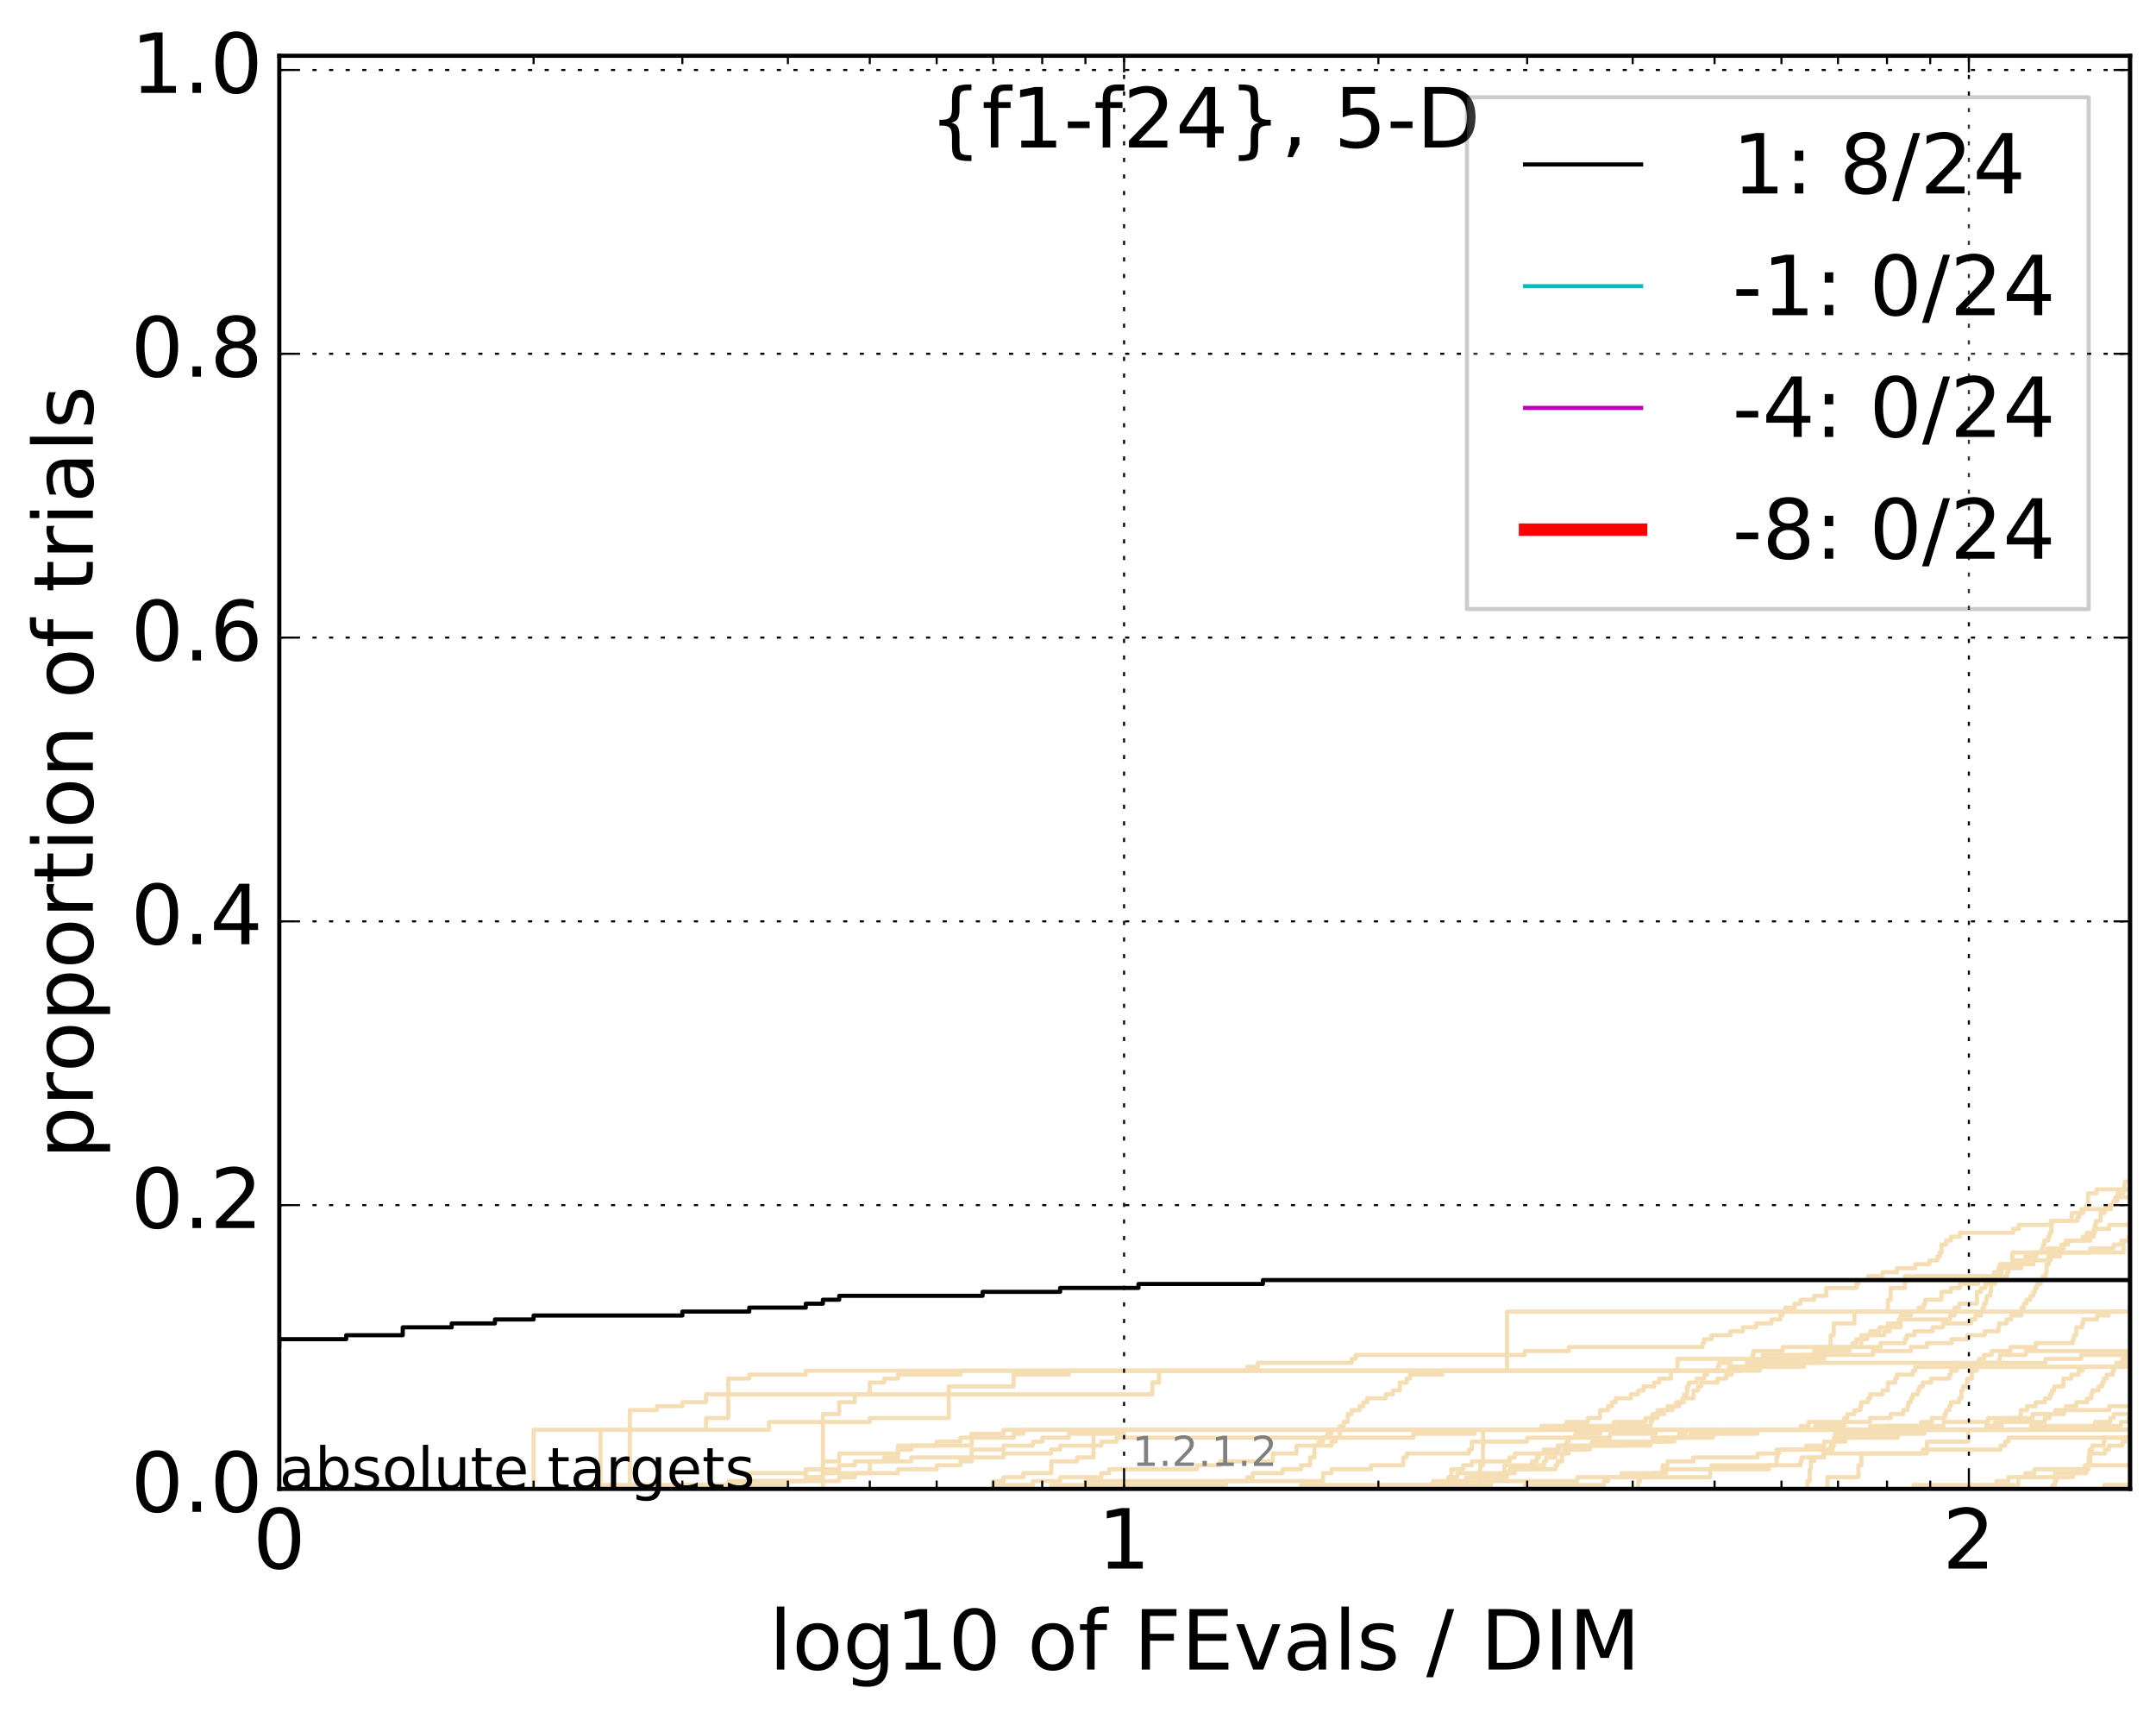 <?xml version="1.0" encoding="utf-8" standalone="no"?>
<!DOCTYPE svg PUBLIC "-//W3C//DTD SVG 1.1//EN"
  "http://www.w3.org/Graphics/SVG/1.1/DTD/svg11.dtd">
<!-- Created with matplotlib (http://matplotlib.org/) -->
<svg height="413pt" version="1.1" viewBox="0 0 520 413" width="520pt" xmlns="http://www.w3.org/2000/svg" xmlns:xlink="http://www.w3.org/1999/xlink">
 <defs>
  <style type="text/css">
*{stroke-linecap:butt;stroke-linejoin:round;stroke-miterlimit:100000;}
  </style>
 </defs>
 <g id="figure_1">
  <g id="patch_1">
   <path d="M 0 413.969 
L 520.962 413.969 
L 520.962 0 
L 0 0 
z
" style="fill:#ffffff;"/>
  </g>
  <g id="axes_1">
   <g id="patch_2">
    <path d="M 67.362 359.056 
L 513.763 359.056 
L 513.763 13.456 
L 67.362 13.456 
z
" style="fill:#ffffff;"/>
   </g>
   <g id="line2d_1">
    <path clip-path="url(#pacefb3491f)" d="M 435.928 359.056 
L 435.928 358.106 
L 435.928 358.106 
L 435.928 358.106 
L 435.928 357.155 
L 436.476 357.155 
L 436.476 354.304 
L 436.748 354.304 
L 436.748 352.403 
L 437.561 352.403 
L 437.561 351.452 
L 439.957 351.452 
L 439.957 349.551 
L 441.518 349.551 
L 441.518 348.601 
L 442.289 348.601 
L 442.289 347.65 
L 445.058 347.65 
L 445.058 346.7 
L 448.223 346.7 
L 448.223 345.749 
L 450.816 345.749 
L 450.816 344.799 
L 455.122 344.799 
L 455.122 343.848 
L 463.355 343.848 
L 463.355 342.898 
L 465.937 342.898 
L 465.937 341.947 
L 469.015 341.947 
L 469.015 340.997 
L 469.393 340.997 
L 469.393 340.046 
L 470.142 340.046 
L 470.142 339.096 
L 470.515 339.096 
L 470.515 338.145 
L 472.537 338.145 
L 472.537 337.195 
L 473.08 337.195 
L 473.08 335.294 
L 473.441 335.294 
L 473.441 334.343 
L 474.335 334.343 
L 474.335 333.393 
L 474.513 333.393 
L 474.513 332.442 
L 475.573 332.442 
L 475.573 330.541 
L 476.793 330.541 
L 476.793 329.591 
L 477.311 329.591 
L 477.311 327.69 
L 478.508 327.69 
L 478.508 326.74 
L 480.357 326.74 
L 480.357 325.789 
L 484.896 325.789 
L 484.896 324.839 
L 491.001 324.839 
L 491.001 323.888 
L 499.97 323.888 
L 499.97 322.938 
L 500.236 322.938 
L 500.236 321.987 
L 500.766 321.987 
L 500.766 320.086 
L 502.207 320.086 
L 502.207 319.136 
L 502.466 319.136 
L 502.466 318.185 
L 505.772 318.185 
L 505.772 317.235 
L 508.597 317.235 
L 508.597 316.284 
L 513.648 316.284 
L 513.648 315.334 
L 514.557 315.334 
L 514.557 314.383 
L 515.345 314.383 
L 515.345 313.433 
L 517.557 313.433 
L 517.666 311.532 
L 517.993 311.532 
L 517.993 310.581 
L 519.181 310.581 
L 519.181 309.631 
L 520.88 309.631 
L 520.88 308.68 
L 521.405 308.68 
L 521.405 307.73 
L 521.926 307.73 
L 521.926 306.779 
L 521.962 306.779 
" style="fill:none;stroke:#f5deb3;stroke-linecap:square;"/>
   </g>
   <g id="line2d_2">
    <path clip-path="url(#pacefb3491f)" d="M 357.018 359.056 
L 357.018 356.205 
L 357.018 356.205 
L 357.018 353.353 
L 357.686 353.353 
L 357.686 350.502 
L 357.686 350.502 
L 357.686 347.65 
L 357.686 347.65 
L 357.686 344.799 
L 521.962 344.799 
" style="fill:none;stroke:#f5deb3;stroke-linecap:square;"/>
   </g>
   <g id="line2d_3">
    <path clip-path="url(#pacefb3491f)" d="M 198.468 359.056 
L 198.468 358.106 
L 198.468 358.106 
L 198.468 358.106 
L 198.468 357.155 
L 198.468 357.155 
L 198.468 357.155 
L 198.468 356.205 
L 198.468 356.205 
L 198.468 356.205 
L 198.468 355.254 
L 198.468 355.254 
L 198.468 355.254 
L 198.468 354.304 
L 198.468 354.304 
L 198.468 354.304 
L 198.468 353.353 
L 198.468 353.353 
L 198.468 353.353 
L 198.468 352.403 
L 198.468 352.403 
L 198.468 352.403 
L 198.468 351.452 
L 198.468 351.452 
L 198.468 351.452 
L 198.468 350.502 
L 198.468 350.502 
L 198.468 350.502 
L 198.468 349.551 
L 198.468 349.551 
L 198.468 349.551 
L 198.468 348.601 
L 198.468 348.601 
L 198.468 348.601 
L 198.468 347.65 
L 198.468 347.65 
L 198.468 347.65 
L 198.468 346.7 
L 198.468 346.7 
L 198.468 346.7 
L 198.468 345.749 
L 198.468 345.749 
L 198.468 345.749 
L 198.468 344.799 
L 198.468 344.799 
L 198.468 344.799 
L 198.468 343.848 
L 198.468 343.848 
L 198.468 343.848 
L 198.468 342.898 
L 198.468 342.898 
L 198.468 342.898 
L 198.468 341.947 
L 198.468 341.947 
L 198.468 341.947 
L 198.468 340.997 
L 202.401 340.997 
L 202.401 338.145 
L 206.167 338.145 
L 206.167 336.244 
L 209.779 336.244 
L 209.779 333.393 
L 213.25 333.393 
L 213.25 332.442 
L 216.59 332.442 
L 216.59 331.492 
L 231.624 331.492 
L 231.624 330.541 
L 300.889 330.541 
L 300.889 329.591 
L 303.382 329.591 
L 303.382 328.641 
L 326.029 328.641 
L 326.029 327.69 
L 326.976 327.69 
L 326.976 326.74 
L 367.738 326.74 
L 367.738 325.789 
L 378.358 325.789 
L 378.358 324.839 
L 410.654 324.839 
L 410.654 323.888 
L 411.019 323.888 
L 411.019 322.938 
L 412.821 322.938 
L 412.821 321.987 
L 417.342 321.987 
L 417.342 321.037 
L 420.342 321.037 
L 420.342 320.086 
L 423.56 320.086 
L 423.56 319.136 
L 427.274 319.136 
L 427.274 318.185 
L 429.37 318.185 
L 429.37 317.235 
L 429.96 317.235 
L 429.96 316.284 
L 430.546 316.284 
L 430.546 315.334 
L 432.852 315.334 
L 432.852 314.383 
L 434.263 314.383 
L 434.263 313.433 
L 437.561 313.433 
L 437.561 312.482 
L 440.48 312.482 
L 440.48 310.581 
L 447.744 310.581 
L 447.744 309.631 
L 448.223 309.631 
L 448.223 308.68 
L 450.583 308.68 
L 450.583 307.73 
L 454.009 307.73 
L 454.009 306.779 
L 457.523 306.779 
L 457.523 305.829 
L 461.932 305.829 
L 461.932 304.878 
L 465.348 304.878 
L 465.348 303.928 
L 467.297 303.928 
L 467.297 302.977 
L 467.873 302.977 
L 467.873 302.027 
L 468.256 302.027 
L 468.256 300.126 
L 469.393 300.126 
L 469.393 299.175 
L 470.515 299.175 
L 470.515 298.225 
L 472.718 298.225 
L 472.718 297.274 
L 485.526 297.274 
L 485.526 296.324 
L 486.927 296.324 
L 486.927 295.373 
L 494.613 295.373 
L 494.613 294.423 
L 501.029 294.423 
L 501.029 293.472 
L 501.555 293.472 
L 501.555 292.522 
L 502.466 292.522 
L 502.466 291.571 
L 509.079 291.571 
L 509.079 290.621 
L 509.798 290.621 
L 509.798 289.67 
L 510.155 289.67 
L 510.155 288.72 
L 513.648 288.72 
L 513.648 287.769 
L 514.896 287.769 
L 514.896 286.819 
L 517.557 286.819 
L 517.557 285.868 
L 518.751 285.868 
L 518.751 284.918 
L 519.609 284.918 
L 519.609 283.967 
L 520.141 283.967 
L 520.141 283.017 
L 521.962 283.017 
L 521.962 283.017 
" style="fill:none;stroke:#f5deb3;stroke-linecap:square;"/>
   </g>
   <g id="line2d_4">
    <path clip-path="url(#pacefb3491f)" d="M 144.832 359.056 
L 144.832 358.106 
L 180.711 358.106 
L 180.711 357.155 
L 202.401 357.155 
L 202.401 356.205 
L 206.167 356.205 
L 206.167 355.254 
L 216.59 355.254 
L 216.59 354.304 
L 225.913 354.304 
L 225.913 353.353 
L 231.624 353.353 
L 231.624 352.403 
L 234.347 352.403 
L 234.347 349.551 
L 242.046 349.551 
L 242.046 348.601 
L 249.129 348.601 
L 249.129 347.65 
L 251.369 347.65 
L 251.369 346.7 
L 257.769 346.7 
L 257.769 345.749 
L 271.115 345.749 
L 271.115 344.799 
L 434.263 344.799 
L 434.263 343.848 
L 436.202 343.848 
L 436.202 342.898 
L 451.048 342.898 
L 451.048 341.947 
L 456.003 341.947 
L 456.003 340.997 
L 459.017 340.997 
L 459.017 340.046 
L 460.069 340.046 
L 460.069 339.096 
L 460.278 339.096 
L 460.278 338.145 
L 460.902 338.145 
L 460.902 337.195 
L 461.316 337.195 
L 461.316 336.244 
L 462.545 336.244 
L 462.545 335.294 
L 462.951 335.294 
L 462.951 334.343 
L 463.757 334.343 
L 463.757 333.393 
L 465.741 333.393 
L 465.741 332.442 
L 470.142 332.442 
L 470.142 331.492 
L 470.515 331.492 
L 470.515 330.541 
L 471.99 330.541 
L 471.99 329.591 
L 476.793 329.591 
L 476.793 328.641 
L 482.168 328.641 
L 482.168 327.69 
L 482.331 327.69 
L 482.331 326.74 
L 488.609 326.74 
L 488.609 325.789 
L 521.962 325.789 
L 521.962 325.789 
" style="fill:none;stroke:#f5deb3;stroke-linecap:square;"/>
   </g>
   <g id="line2d_5">
    <path clip-path="url(#pacefb3491f)" d="M 367.738 359.056 
L 367.738 358.106 
L 386.888 358.106 
L 386.888 357.155 
L 387.839 357.155 
L 387.839 356.205 
L 391.091 356.205 
L 391.091 355.254 
L 401.005 355.254 
L 401.005 353.353 
L 402.22 353.353 
L 402.22 352.403 
L 408.433 352.403 
L 408.433 351.452 
L 423.876 351.452 
L 423.876 350.502 
L 428.478 350.502 
L 428.478 349.551 
L 435.653 349.551 
L 435.653 348.601 
L 439.957 348.601 
L 439.957 347.65 
L 442.544 347.65 
L 442.544 346.7 
L 457.738 346.7 
L 457.738 345.749 
L 458.166 345.749 
L 458.166 344.799 
L 479.016 344.799 
L 479.016 343.848 
L 481.185 343.848 
L 481.185 342.898 
L 485.839 342.898 
L 485.839 341.947 
L 487.389 341.947 
L 487.389 340.046 
L 488.912 340.046 
L 488.912 339.096 
L 491.001 339.096 
L 491.001 338.145 
L 493.186 338.145 
L 493.186 337.195 
L 494.472 337.195 
L 494.472 336.244 
L 494.896 336.244 
L 494.896 335.294 
L 495.459 335.294 
L 495.459 334.343 
L 497.675 334.343 
L 497.675 332.442 
L 499.569 332.442 
L 499.569 331.492 
L 501.292 331.492 
L 501.292 330.541 
L 502.337 330.541 
L 502.337 329.591 
L 511.569 329.591 
L 511.569 328.641 
L 521.962 328.641 
L 521.962 328.641 
" style="fill:none;stroke:#f5deb3;stroke-linecap:square;"/>
   </g>
   <g id="line2d_6"/>
   <g id="line2d_7">
    <path clip-path="url(#pacefb3491f)" d="M 350.769 359.056 
L 350.769 358.106 
L 353.601 358.106 
L 353.601 357.155 
L 360.308 357.155 
L 360.308 356.205 
L 363.48 356.205 
L 363.48 355.254 
L 365.33 355.254 
L 365.33 354.304 
L 369.502 354.304 
L 369.502 352.403 
L 370.659 352.403 
L 370.659 351.452 
L 371.231 351.452 
L 371.231 350.502 
L 372.366 350.502 
L 372.366 349.551 
L 375.685 349.551 
L 375.685 348.601 
L 377.83 348.601 
L 377.83 347.65 
L 378.358 347.65 
L 378.358 346.7 
L 379.924 346.7 
L 379.924 345.749 
L 385.926 345.749 
L 385.926 344.799 
L 489.813 344.799 
L 489.813 343.848 
L 505.272 343.848 
L 505.272 342.898 
L 508.959 342.898 
L 508.959 341.947 
L 509.798 341.947 
L 509.798 340.997 
L 514.783 340.997 
L 514.783 340.046 
L 516.347 340.046 
L 516.347 339.096 
L 516.899 339.096 
L 516.899 338.145 
L 517.993 338.145 
L 517.993 337.195 
L 518.535 337.195 
L 518.535 335.294 
L 519.181 335.294 
L 519.181 334.343 
L 519.609 334.343 
L 519.609 333.393 
L 520.459 333.393 
L 520.459 332.442 
L 521.3 332.442 
L 521.3 331.492 
L 521.962 331.492 
L 521.962 331.492 
" style="fill:none;stroke:#f5deb3;stroke-linecap:square;"/>
   </g>
   <g id="line2d_8">
    <path clip-path="url(#pacefb3491f)" d="M 0 0 
" style="fill:none;stroke:#f5deb3;stroke-linecap:square;"/>
   </g>
   <g id="line2d_9">
    <path clip-path="url(#pacefb3491f)" d="M 239.553 359.056 
L 239.553 358.106 
L 249.129 358.106 
L 249.129 357.155 
L 255.687 357.155 
L 255.687 356.205 
L 265.64 356.205 
L 265.64 355.254 
L 267.503 355.254 
L 267.503 354.304 
L 288.711 354.304 
L 288.711 353.353 
L 294.331 353.353 
L 294.331 352.403 
L 306.994 352.403 
L 306.994 350.502 
L 312.705 350.502 
L 312.705 348.601 
L 318.07 348.601 
L 318.07 347.65 
L 319.105 347.65 
L 319.105 346.7 
L 320.128 346.7 
L 320.128 345.749 
L 321.139 345.749 
L 321.139 344.799 
L 451.048 344.799 
L 451.048 343.848 
L 468.826 343.848 
L 468.826 342.898 
L 479.522 342.898 
L 479.522 341.947 
L 490.261 341.947 
L 490.261 340.997 
L 497.811 340.997 
L 497.811 340.046 
L 498.22 340.046 
L 498.22 339.096 
L 500.766 339.096 
L 500.766 338.145 
L 503.369 338.145 
L 503.369 337.195 
L 504.389 337.195 
L 504.389 336.244 
L 504.642 336.244 
L 504.642 335.294 
L 506.146 335.294 
L 506.146 334.343 
L 507.012 334.343 
L 507.012 333.393 
L 507.38 333.393 
L 507.38 332.442 
L 508.112 332.442 
L 508.112 331.492 
L 509.559 331.492 
L 509.559 330.541 
L 509.917 330.541 
L 509.917 329.591 
L 510.392 329.591 
L 510.392 328.641 
L 511.919 328.641 
L 511.919 327.69 
L 512.73 327.69 
L 512.73 326.74 
L 517.557 326.74 
L 517.666 324.839 
L 518.427 324.839 
L 518.427 323.888 
L 521.962 323.888 
L 521.962 323.888 
" style="fill:none;stroke:#f5deb3;stroke-linecap:square;"/>
   </g>
   <g id="line2d_10">
    <path clip-path="url(#pacefb3491f)" d="M 333.331 359.056 
L 333.331 358.106 
L 349.319 358.106 
L 349.319 357.155 
L 350.047 357.155 
L 350.047 354.304 
L 352.902 354.304 
L 352.902 353.353 
L 354.984 353.353 
L 354.984 352.403 
L 364.101 352.403 
L 364.101 351.452 
L 365.33 351.452 
L 365.33 350.502 
L 377.298 350.502 
L 377.298 349.551 
L 383.475 349.551 
L 383.475 348.601 
L 398.104 348.601 
L 398.104 347.65 
L 398.524 347.65 
L 398.524 346.7 
L 413.177 346.7 
L 413.177 345.749 
L 414.937 345.749 
L 414.937 344.799 
L 521.962 344.799 
L 521.962 344.799 
" style="fill:none;stroke:#f5deb3;stroke-linecap:square;"/>
   </g>
   <g id="line2d_11">
    <path clip-path="url(#pacefb3491f)" d="M 164.577 359.056 
L 164.577 358.106 
L 190.034 358.106 
L 190.034 357.155 
L 194.351 357.155 
L 194.351 354.304 
L 198.468 354.304 
L 198.468 352.403 
L 202.401 352.403 
L 202.401 350.502 
L 216.59 350.502 
L 216.59 348.601 
L 234.347 348.601 
L 234.347 346.7 
L 244.471 346.7 
L 244.471 345.749 
L 246.831 345.749 
L 246.831 344.799 
L 437.831 344.799 
L 437.831 343.848 
L 444.81 343.848 
L 444.81 341.947 
L 445.553 341.947 
L 445.553 340.997 
L 447.262 340.997 
L 447.262 340.046 
L 448.7 340.046 
L 448.7 339.096 
L 448.938 339.096 
L 448.938 338.145 
L 450.583 338.145 
L 450.583 337.195 
L 451.048 337.195 
L 451.048 336.244 
L 454.009 336.244 
L 454.009 335.294 
L 455.343 335.294 
L 455.343 333.393 
L 457.091 333.393 
L 457.091 332.442 
L 457.523 332.442 
L 457.523 331.492 
L 461.316 331.492 
L 461.316 330.541 
L 461.932 330.541 
L 461.932 329.591 
L 521.962 329.591 
L 521.962 329.591 
" style="fill:none;stroke:#f5deb3;stroke-linecap:square;"/>
   </g>
   <g id="line2d_12">
    <path clip-path="url(#pacefb3491f)" d="M 151.914 359.056 
L 151.914 358.106 
L 151.914 358.106 
L 151.914 358.106 
L 151.914 357.155 
L 151.914 357.155 
L 151.914 357.155 
L 151.914 356.205 
L 151.914 356.205 
L 151.914 356.205 
L 151.914 355.254 
L 151.914 355.254 
L 151.914 355.254 
L 151.914 354.304 
L 151.914 354.304 
L 151.914 354.304 
L 151.914 353.353 
L 151.914 353.353 
L 151.914 353.353 
L 151.914 352.403 
L 151.914 352.403 
L 151.914 352.403 
L 151.914 351.452 
L 151.914 351.452 
L 151.914 351.452 
L 151.914 350.502 
L 151.914 350.502 
L 151.914 350.502 
L 151.914 349.551 
L 151.914 349.551 
L 151.914 349.551 
L 151.914 348.601 
L 151.914 348.601 
L 151.914 348.601 
L 151.914 347.65 
L 151.914 347.65 
L 151.914 347.65 
L 151.914 346.7 
L 151.914 346.7 
L 151.914 346.7 
L 151.914 345.749 
L 151.914 345.749 
L 151.914 345.749 
L 151.914 344.799 
L 185.495 344.799 
L 185.495 342.898 
L 209.779 342.898 
L 209.779 341.947 
L 228.814 341.947 
L 228.814 334.343 
L 244.471 334.343 
L 244.471 331.492 
L 257.769 331.492 
L 257.769 330.541 
L 424.503 330.541 
L 424.503 329.591 
L 435.1 329.591 
L 435.1 328.641 
L 438.367 328.641 
L 438.367 327.69 
L 439.957 327.69 
L 439.957 325.789 
L 446.044 325.789 
L 446.044 324.839 
L 448.938 324.839 
L 448.938 322.938 
L 450.35 322.938 
L 450.35 321.987 
L 454.456 321.987 
L 454.456 321.037 
L 455.783 321.037 
L 455.783 320.086 
L 458.38 320.086 
L 458.38 318.185 
L 470.329 318.185 
L 470.329 317.235 
L 471.44 317.235 
L 471.44 315.334 
L 472.537 315.334 
L 472.537 314.383 
L 476.793 314.383 
L 476.793 311.532 
L 477.826 311.532 
L 477.826 310.581 
L 478.847 310.581 
L 478.847 309.631 
L 479.857 309.631 
L 479.857 308.68 
L 480.855 308.68 
L 480.855 307.73 
L 481.842 307.73 
L 481.842 306.779 
L 482.818 306.779 
L 482.818 305.829 
L 484.738 305.829 
L 484.738 304.878 
L 485.683 304.878 
L 485.683 303.928 
L 488.458 303.928 
L 488.458 302.977 
L 491.149 302.977 
L 491.149 302.027 
L 493.76 302.027 
L 493.76 301.076 
L 497.126 301.076 
L 497.126 300.126 
L 498.762 300.126 
L 498.762 299.175 
L 504.135 299.175 
L 504.135 298.225 
L 505.02 298.225 
L 505.02 296.324 
L 508.718 296.324 
L 508.718 295.373 
L 514.331 295.373 
L 514.331 293.472 
L 516.347 293.472 
L 516.347 292.522 
L 516.899 292.522 
L 516.899 291.571 
L 520.247 291.571 
L 520.247 288.72 
L 520.88 288.72 
L 520.88 286.819 
L 521.51 286.819 
L 521.51 285.868 
L 521.962 285.868 
L 521.962 285.868 
" style="fill:none;stroke:#f5deb3;stroke-linecap:square;"/>
   </g>
   <g id="line2d_13">
    <path clip-path="url(#pacefb3491f)" d="M 440.741 359.056 
L 440.741 358.106 
L 440.741 358.106 
L 440.741 358.106 
L 440.741 357.155 
L 440.741 357.155 
L 440.741 357.155 
L 440.741 356.205 
L 448.223 356.205 
L 448.223 353.353 
L 448.938 353.353 
L 448.938 350.502 
L 464.755 350.502 
L 464.755 347.65 
L 474.691 347.65 
L 474.691 344.799 
L 521.962 344.799 
L 521.962 344.799 
" style="fill:none;stroke:#f5deb3;stroke-linecap:square;"/>
   </g>
   <g id="line2d_14">
    <path clip-path="url(#pacefb3491f)" d="M 239.553 359.056 
L 239.553 358.106 
L 239.553 358.106 
L 239.553 358.106 
L 239.553 357.155 
L 242.046 357.155 
L 242.046 356.205 
L 246.831 356.205 
L 246.831 355.254 
L 253.554 355.254 
L 253.554 352.403 
L 259.803 352.403 
L 259.803 351.452 
L 263.737 351.452 
L 263.737 344.799 
L 371.8 344.799 
L 371.8 343.848 
L 377.83 343.848 
L 377.83 342.898 
L 382.976 342.898 
L 382.976 341.947 
L 385.926 341.947 
L 385.926 340.046 
L 387.839 340.046 
L 387.839 339.096 
L 388.781 339.096 
L 388.781 338.145 
L 389.712 338.145 
L 389.712 337.195 
L 393.343 337.195 
L 393.343 336.244 
L 395.104 336.244 
L 395.104 335.294 
L 396.402 335.294 
L 396.402 334.343 
L 398.943 334.343 
L 398.943 333.393 
L 400.186 333.393 
L 400.186 332.442 
L 403.021 332.442 
L 403.021 330.541 
L 417.003 330.541 
L 417.003 329.591 
L 421.32 329.591 
L 421.32 328.641 
L 493.33 328.641 
L 493.33 327.69 
L 501.946 327.69 
L 501.946 326.74 
L 521.962 326.74 
L 521.962 326.74 
" style="fill:none;stroke:#f5deb3;stroke-linecap:square;"/>
   </g>
   <g id="line2d_15">
    <path clip-path="url(#pacefb3491f)" d="M 0 0 
" style="fill:none;stroke:#f5deb3;stroke-linecap:square;"/>
   </g>
   <g id="line2d_16">
    <path clip-path="url(#pacefb3491f)" d="M 477.826 359.056 
L 477.826 358.106 
L 486.772 358.106 
L 486.772 356.205 
L 495.599 356.205 
L 495.599 355.254 
L 501.161 355.254 
L 501.161 354.304 
L 503.625 354.304 
L 503.625 353.353 
L 503.752 353.353 
L 503.752 351.452 
L 503.88 351.452 
L 503.88 350.502 
L 504.007 350.502 
L 504.007 349.551 
L 504.642 349.551 
L 504.642 348.601 
L 507.38 348.601 
L 507.38 347.65 
L 507.625 347.65 
L 507.625 346.7 
L 513.876 346.7 
L 513.876 345.749 
L 521.962 345.749 
L 521.962 345.749 
" style="fill:none;stroke:#f5deb3;stroke-linecap:square;"/>
   </g>
   <g id="line2d_17">
    <path clip-path="url(#pacefb3491f)" d="M 350.047 359.056 
L 350.047 358.106 
L 359.66 358.106 
L 359.66 357.155 
L 380.44 357.155 
L 380.44 356.205 
L 398.943 356.205 
L 398.943 355.254 
L 401.817 355.254 
L 401.817 354.304 
L 426.666 354.304 
L 426.666 353.353 
L 434.263 353.353 
L 434.263 352.403 
L 434.543 352.403 
L 434.543 351.452 
L 439.694 351.452 
L 439.694 350.502 
L 463.757 350.502 
L 463.757 349.551 
L 482.494 349.551 
L 482.494 348.601 
L 483.623 348.601 
L 483.623 347.65 
L 484.421 347.65 
L 484.421 346.7 
L 521.962 346.7 
L 521.962 346.7 
" style="fill:none;stroke:#f5deb3;stroke-linecap:square;"/>
   </g>
   <g id="line2d_18">
    <path clip-path="url(#pacefb3491f)" d="M 144.832 359.056 
L 144.832 358.106 
L 144.832 358.106 
L 144.832 358.106 
L 144.832 357.155 
L 144.832 357.155 
L 144.832 357.155 
L 144.832 356.205 
L 144.832 356.205 
L 144.832 356.205 
L 144.832 355.254 
L 144.832 355.254 
L 144.832 355.254 
L 144.832 354.304 
L 144.832 354.304 
L 144.832 354.304 
L 144.832 353.353 
L 144.832 353.353 
L 144.832 353.353 
L 144.832 352.403 
L 144.832 352.403 
L 144.832 352.403 
L 144.832 351.452 
L 144.832 351.452 
L 144.832 351.452 
L 144.832 350.502 
L 144.832 350.502 
L 144.832 350.502 
L 144.832 349.551 
L 144.832 349.551 
L 144.832 349.551 
L 144.832 348.601 
L 144.832 348.601 
L 144.832 348.601 
L 144.832 347.65 
L 144.832 347.65 
L 144.832 347.65 
L 144.832 346.7 
L 144.832 346.7 
L 144.832 346.7 
L 144.832 345.749 
L 144.832 345.749 
L 144.832 345.749 
L 144.832 344.799 
L 151.914 344.799 
L 151.914 340.046 
L 158.472 340.046 
L 158.472 339.096 
L 164.577 339.096 
L 164.577 338.145 
L 170.288 338.145 
L 170.288 336.244 
L 175.653 336.244 
L 175.653 332.442 
L 180.711 332.442 
L 180.711 331.492 
L 194.351 331.492 
L 194.351 330.541 
L 419.022 330.541 
L 419.022 329.591 
L 432.281 329.591 
L 432.281 328.641 
L 434.263 328.641 
L 434.263 327.69 
L 434.543 327.69 
L 434.543 326.74 
L 437.561 326.74 
L 437.561 325.789 
L 442.033 325.789 
L 442.033 324.839 
L 446.777 324.839 
L 446.777 323.888 
L 447.744 323.888 
L 447.744 322.938 
L 448.938 322.938 
L 448.938 321.987 
L 451.048 321.987 
L 451.048 321.037 
L 453.334 321.037 
L 453.334 320.086 
L 455.343 320.086 
L 455.343 319.136 
L 457.952 319.136 
L 457.952 318.185 
L 458.38 318.185 
L 458.38 317.235 
L 460.902 317.235 
L 460.902 316.284 
L 462.748 316.284 
L 462.748 315.334 
L 463.957 315.334 
L 463.957 314.383 
L 464.357 314.383 
L 464.357 313.433 
L 468.256 313.433 
L 468.256 311.532 
L 470.515 311.532 
L 470.515 310.581 
L 472.718 310.581 
L 472.718 309.631 
L 477.139 309.631 
L 477.139 308.68 
L 478.338 308.68 
L 478.338 307.73 
L 480.855 307.73 
L 480.855 306.779 
L 482.005 306.779 
L 482.005 305.829 
L 482.818 305.829 
L 482.818 304.878 
L 490.409 304.878 
L 490.409 303.928 
L 494.045 303.928 
L 494.045 302.977 
L 496.85 302.977 
L 496.85 302.027 
L 504.135 302.027 
L 504.135 301.076 
L 509.798 301.076 
L 509.798 300.126 
L 511.686 300.126 
L 511.686 299.175 
L 513.42 299.175 
L 513.42 298.225 
L 516.014 298.225 
L 516.014 297.274 
L 518.21 297.274 
L 518.21 296.324 
L 521.962 296.324 
L 521.962 296.324 
" style="fill:none;stroke:#f5deb3;stroke-linecap:square;"/>
   </g>
   <g id="line2d_19">
    <path clip-path="url(#pacefb3491f)" d="M 507.503 359.056 
L 507.503 358.734 
L 507.503 358.734 
L 507.503 358.734 
L 507.503 358.411 
L 507.503 358.411 
L 507.503 358.411 
L 507.503 358.088 
L 521.962 358.088 
L 521.962 358.088 
" style="fill:none;stroke:#f5deb3;stroke-linecap:square;"/>
   </g>
   <g id="line2d_20">
    <path clip-path="url(#pacefb3491f)" d="M 164.577 359.056 
L 164.577 358.106 
L 175.653 358.106 
L 175.653 357.155 
L 180.711 357.155 
L 180.711 355.254 
L 194.351 355.254 
L 194.351 354.304 
L 202.401 354.304 
L 202.401 353.353 
L 206.167 353.353 
L 206.167 352.403 
L 213.25 352.403 
L 213.25 351.452 
L 216.59 351.452 
L 216.59 349.551 
L 219.808 349.551 
L 219.808 348.601 
L 225.913 348.601 
L 225.913 347.65 
L 231.624 347.65 
L 231.624 346.7 
L 234.347 346.7 
L 234.347 345.749 
L 242.046 345.749 
L 242.046 344.799 
L 390.174 344.799 
L 390.174 343.848 
L 398.104 343.848 
L 398.104 342.898 
L 398.524 342.898 
L 398.524 341.947 
L 399.773 341.947 
L 399.773 340.997 
L 401.412 340.997 
L 401.412 340.046 
L 403.419 340.046 
L 403.419 339.096 
L 404.992 339.096 
L 404.992 338.145 
L 406.154 338.145 
L 406.154 337.195 
L 408.433 337.195 
L 408.433 335.294 
L 409.55 335.294 
L 409.55 334.343 
L 410.288 334.343 
L 410.288 333.393 
L 414.237 333.393 
L 414.237 332.442 
L 416.319 332.442 
L 416.319 331.492 
L 417.681 331.492 
L 417.681 330.541 
L 420.014 330.541 
L 420.014 329.591 
L 422.607 329.591 
L 422.607 328.641 
L 424.816 328.641 
L 424.816 327.69 
L 425.127 327.69 
L 425.127 326.74 
L 451.74 326.74 
L 451.74 325.789 
L 460.902 325.789 
L 460.902 324.839 
L 464.755 324.839 
L 464.755 323.888 
L 470.701 323.888 
L 470.701 322.938 
L 474.513 322.938 
L 474.513 321.987 
L 478.678 321.987 
L 478.678 321.037 
L 482.005 321.037 
L 482.005 320.086 
L 482.168 320.086 
L 482.168 319.136 
L 483.943 319.136 
L 483.943 318.185 
L 485.054 318.185 
L 485.054 317.235 
L 487.542 317.235 
L 487.542 315.334 
L 488.154 315.334 
L 488.154 314.383 
L 488.761 314.383 
L 488.761 313.433 
L 489.664 313.433 
L 489.664 312.482 
L 490.409 312.482 
L 490.409 311.532 
L 490.854 311.532 
L 490.854 310.581 
L 491.296 310.581 
L 491.296 309.631 
L 492.173 309.631 
L 492.173 308.68 
L 492.754 308.68 
L 492.754 307.73 
L 493.474 307.73 
L 493.474 306.779 
L 493.617 306.779 
L 493.617 304.878 
L 494.188 304.878 
L 494.188 303.928 
L 494.613 303.928 
L 494.613 302.977 
L 495.879 302.977 
L 495.879 302.027 
L 497.263 302.027 
L 497.263 301.076 
L 497.675 301.076 
L 497.675 300.126 
L 498.22 300.126 
L 498.22 299.175 
L 502.337 299.175 
L 502.337 298.225 
L 503.369 298.225 
L 503.369 297.274 
L 505.272 297.274 
L 505.272 295.373 
L 505.522 295.373 
L 505.522 294.423 
L 506.642 294.423 
L 506.642 292.522 
L 507.625 292.522 
L 507.625 291.571 
L 508.718 291.571 
L 508.718 290.621 
L 509.679 290.621 
L 509.679 289.67 
L 510.629 289.67 
L 510.629 288.72 
L 510.747 288.72 
L 510.747 287.769 
L 512.151 287.769 
L 512.151 286.819 
L 512.383 286.819 
L 512.383 285.868 
L 512.499 285.868 
L 512.499 284.918 
L 513.763 284.918 
L 513.763 283.967 
L 517.884 283.967 
L 517.884 283.017 
L 519.288 283.017 
L 519.288 282.066 
L 520.141 282.066 
L 520.141 280.165 
L 520.88 280.165 
L 520.88 279.215 
L 521.962 279.215 
L 521.962 279.215 
" style="fill:none;stroke:#f5deb3;stroke-linecap:square;"/>
   </g>
   <g id="line2d_21">
    <path clip-path="url(#pacefb3491f)" d="M 0 0 
" style="fill:none;stroke:#f5deb3;stroke-linecap:square;"/>
   </g>
   <g id="line2d_22">
    <path clip-path="url(#pacefb3491f)" d="M 180.711 359.056 
L 180.711 358.106 
L 180.711 358.106 
L 180.711 358.106 
L 180.711 357.155 
L 194.351 357.155 
L 194.351 356.205 
L 198.468 356.205 
L 198.468 355.254 
L 209.779 355.254 
L 209.779 352.403 
L 219.808 352.403 
L 219.808 351.452 
L 242.046 351.452 
L 242.046 350.502 
L 253.554 350.502 
L 253.554 349.551 
L 255.687 349.551 
L 255.687 348.601 
L 265.64 348.601 
L 265.64 347.65 
L 269.327 347.65 
L 269.327 346.7 
L 340.885 346.7 
L 340.885 345.749 
L 355.667 345.749 
L 355.667 344.799 
L 375.685 344.799 
L 375.685 343.848 
L 389.248 343.848 
L 389.248 342.898 
L 396.831 342.898 
L 396.831 341.947 
L 398.524 341.947 
L 398.524 340.997 
L 399.773 340.997 
L 399.773 340.046 
L 402.22 340.046 
L 402.22 339.096 
L 404.209 339.096 
L 404.209 338.145 
L 405.768 338.145 
L 405.768 337.195 
L 406.154 337.195 
L 406.154 336.244 
L 406.92 336.244 
L 406.92 334.343 
L 407.301 334.343 
L 407.301 333.393 
L 409.179 333.393 
L 409.179 332.442 
L 411.019 332.442 
L 411.019 331.492 
L 411.744 331.492 
L 411.744 330.541 
L 414.237 330.541 
L 414.237 329.591 
L 414.588 329.591 
L 414.588 328.641 
L 417.342 328.641 
L 417.342 327.69 
L 422.607 327.69 
L 422.607 326.74 
L 422.926 326.74 
L 422.926 325.789 
L 429.96 325.789 
L 429.96 324.839 
L 453.56 324.839 
L 453.56 323.888 
L 459.44 323.888 
L 459.44 322.938 
L 459.86 322.938 
L 459.86 321.987 
L 461.727 321.987 
L 461.727 321.037 
L 466.133 321.037 
L 466.133 320.086 
L 468.636 320.086 
L 468.636 319.136 
L 475.397 319.136 
L 475.397 318.185 
L 476.446 318.185 
L 476.446 317.235 
L 477.826 317.235 
L 477.826 316.284 
L 478.168 316.284 
L 478.168 315.334 
L 478.508 315.334 
L 478.508 314.383 
L 479.016 314.383 
L 479.016 313.433 
L 479.185 313.433 
L 479.185 312.482 
L 480.024 312.482 
L 480.024 311.532 
L 480.191 311.532 
L 480.191 309.631 
L 481.185 309.631 
L 481.185 308.68 
L 482.168 308.68 
L 482.168 307.73 
L 484.102 307.73 
L 484.102 306.779 
L 484.421 306.779 
L 484.421 305.829 
L 487.542 305.829 
L 487.542 303.928 
L 489.514 303.928 
L 489.514 302.977 
L 489.963 302.977 
L 489.963 302.027 
L 492.464 302.027 
L 492.464 301.076 
L 492.754 301.076 
L 492.754 300.126 
L 493.042 300.126 
L 493.042 299.175 
L 494.045 299.175 
L 494.045 298.225 
L 494.33 298.225 
L 494.33 297.274 
L 494.755 297.274 
L 494.755 295.373 
L 494.896 295.373 
L 494.896 294.423 
L 499.569 294.423 
L 499.569 293.472 
L 499.703 293.472 
L 499.703 292.522 
L 501.946 292.522 
L 501.946 291.571 
L 503.24 291.571 
L 503.24 290.621 
L 503.625 290.621 
L 503.625 287.769 
L 505.647 287.769 
L 505.647 286.819 
L 515.68 286.819 
L 515.68 284.918 
L 519.715 284.918 
L 519.715 283.967 
L 520.88 283.967 
L 520.88 283.017 
L 521.962 283.017 
L 521.962 283.017 
" style="fill:none;stroke:#f5deb3;stroke-linecap:square;"/>
   </g>
   <g id="line2d_23">
    <path clip-path="url(#pacefb3491f)" d="M 313.804 359.056 
L 313.804 358.106 
L 345.584 358.106 
L 345.584 357.155 
L 349.319 357.155 
L 349.319 356.205 
L 351.486 356.205 
L 351.486 355.254 
L 362.855 355.254 
L 362.855 353.353 
L 372.366 353.353 
L 372.366 352.403 
L 372.928 352.403 
L 372.928 351.452 
L 375.14 351.452 
L 375.14 350.502 
L 375.685 350.502 
L 375.685 349.551 
L 376.226 349.551 
L 376.226 348.601 
L 391.091 348.601 
L 391.091 347.65 
L 401.005 347.65 
L 401.005 346.7 
L 407.68 346.7 
L 407.68 345.749 
L 423.876 345.749 
L 423.876 344.799 
L 521.962 344.799 
L 521.962 344.799 
" style="fill:none;stroke:#f5deb3;stroke-linecap:square;"/>
   </g>
   <g id="line2d_24">
    <path clip-path="url(#pacefb3491f)" d="M 395.104 359.056 
L 395.104 358.106 
L 395.104 358.106 
L 395.104 358.106 
L 395.104 357.155 
L 395.539 357.155 
L 395.539 356.205 
L 412.464 356.205 
L 412.464 354.304 
L 412.821 354.304 
L 412.821 353.353 
L 428.478 353.353 
L 428.478 351.452 
L 428.776 351.452 
L 428.776 350.502 
L 429.074 350.502 
L 429.074 349.551 
L 442.033 349.551 
L 442.033 347.65 
L 442.289 347.65 
L 442.289 346.7 
L 442.544 346.7 
L 442.544 345.749 
L 464.157 345.749 
L 464.157 344.799 
L 506.146 344.799 
L 506.146 343.848 
L 511.569 343.848 
L 511.569 342.898 
L 513.42 342.898 
L 513.42 341.947 
L 521.962 341.947 
L 521.962 341.947 
" style="fill:none;stroke:#f5deb3;stroke-linecap:square;"/>
   </g>
   <g id="line2d_25">
    <path clip-path="url(#pacefb3491f)" d="M 335.066 359.056 
L 335.066 358.106 
L 350.047 358.106 
L 350.047 357.155 
L 353.601 357.155 
L 353.601 356.205 
L 362.225 356.205 
L 362.225 355.254 
L 364.101 355.254 
L 364.101 354.304 
L 375.14 354.304 
L 375.14 353.353 
L 375.685 353.353 
L 375.685 352.403 
L 376.764 352.403 
L 376.764 350.502 
L 378.358 350.502 
L 378.358 349.551 
L 381.97 349.551 
L 381.97 348.601 
L 383.97 348.601 
L 383.97 347.65 
L 403.815 347.65 
L 403.815 346.7 
L 404.992 346.7 
L 404.992 345.749 
L 406.538 345.749 
L 406.538 344.799 
L 521.962 344.799 
L 521.962 344.799 
" style="fill:none;stroke:#f5deb3;stroke-linecap:square;"/>
   </g>
   <g id="line2d_26">
    <path clip-path="url(#pacefb3491f)" d="M 495.037 359.056 
L 495.037 358.106 
L 495.599 358.106 
L 495.599 357.155 
L 496.018 357.155 
L 496.018 356.205 
L 499.97 356.205 
L 499.97 355.254 
L 503.24 355.254 
L 503.24 354.304 
L 503.752 354.304 
L 503.752 353.353 
L 504.007 353.353 
L 504.007 352.403 
L 504.135 352.403 
L 504.135 350.502 
L 507.747 350.502 
L 507.747 349.551 
L 508.597 349.551 
L 508.597 348.601 
L 511.919 348.601 
L 511.919 347.65 
L 512.615 347.65 
L 512.615 346.7 
L 514.557 346.7 
L 514.557 345.749 
L 514.896 345.749 
L 514.896 344.799 
L 521.962 344.799 
L 521.962 344.799 
" style="fill:none;stroke:#f5deb3;stroke-linecap:square;"/>
   </g>
   <g id="line2d_27">
    <path clip-path="url(#pacefb3491f)" d="M 461.522 359.056 
L 461.522 358.106 
L 481.514 358.106 
L 481.514 357.155 
L 484.421 357.155 
L 484.421 356.205 
L 488.458 356.205 
L 488.458 355.254 
L 490.706 355.254 
L 490.706 354.304 
L 502.854 354.304 
L 502.854 353.353 
L 515.457 353.353 
L 515.457 352.403 
L 515.568 352.403 
L 515.568 351.452 
L 518.751 351.452 
L 518.751 350.502 
L 521.962 350.502 
" style="fill:none;stroke:#f5deb3;stroke-linecap:square;"/>
   </g>
   <g id="line2d_28">
    <path clip-path="url(#pacefb3491f)" d="M 261.792 359.056 
L 261.792 358.106 
L 295.682 358.106 
L 295.682 357.155 
L 319.105 357.155 
L 319.105 355.254 
L 321.139 355.254 
L 321.139 354.304 
L 330.663 354.304 
L 330.663 353.353 
L 338.438 353.353 
L 338.438 351.452 
L 339.261 351.452 
L 339.261 350.502 
L 354.295 350.502 
L 354.295 349.551 
L 354.984 349.551 
L 354.984 347.65 
L 368.33 347.65 
L 368.33 346.7 
L 388.311 346.7 
L 388.311 345.749 
L 399.359 345.749 
L 399.359 344.799 
L 479.522 344.799 
L 479.522 343.848 
L 482.818 343.848 
L 482.818 342.898 
L 493.186 342.898 
L 493.186 341.947 
L 494.33 341.947 
L 494.33 340.997 
L 495.739 340.997 
L 495.739 340.046 
L 508.718 340.046 
L 508.718 339.096 
L 514.217 339.096 
L 514.217 338.145 
L 521.962 338.145 
L 521.962 338.145 
" style="fill:none;stroke:#f5deb3;stroke-linecap:square;"/>
   </g>
   <g id="line2d_29">
    <path clip-path="url(#pacefb3491f)" d="M 128.698 359.056 
L 128.698 358.106 
L 128.698 358.106 
L 128.698 358.106 
L 128.698 357.155 
L 128.698 357.155 
L 128.698 357.155 
L 128.698 356.205 
L 128.698 356.205 
L 128.698 356.205 
L 128.698 355.254 
L 128.698 355.254 
L 128.698 355.254 
L 128.698 354.304 
L 128.698 354.304 
L 128.698 354.304 
L 128.698 353.353 
L 128.698 353.353 
L 128.698 353.353 
L 128.698 352.403 
L 128.698 352.403 
L 128.698 352.403 
L 128.698 351.452 
L 128.698 351.452 
L 128.698 351.452 
L 128.698 350.502 
L 128.698 350.502 
L 128.698 350.502 
L 128.698 349.551 
L 128.698 349.551 
L 128.698 349.551 
L 128.698 348.601 
L 128.698 348.601 
L 128.698 348.601 
L 128.698 347.65 
L 128.698 347.65 
L 128.698 347.65 
L 128.698 346.7 
L 128.698 346.7 
L 128.698 346.7 
L 128.698 345.749 
L 128.698 345.749 
L 128.698 345.749 
L 128.698 344.799 
L 170.288 344.799 
L 170.288 341.947 
L 175.653 341.947 
L 175.653 336.244 
L 277.925 336.244 
L 277.925 333.393 
L 279.549 333.393 
L 279.549 330.541 
L 404.601 330.541 
L 404.601 327.69 
L 438.367 327.69 
L 438.367 324.839 
L 441.518 324.839 
L 441.518 321.987 
L 442.289 321.987 
L 442.289 319.136 
L 447.262 319.136 
L 447.262 316.284 
L 455.343 316.284 
L 455.343 313.433 
L 456.003 313.433 
L 456.003 310.581 
L 459.44 310.581 
L 459.44 307.73 
L 482.331 307.73 
L 482.331 304.878 
L 485.369 304.878 
L 485.369 302.027 
L 512.151 302.027 
L 512.151 299.175 
L 521.962 299.175 
L 521.962 299.175 
" style="fill:none;stroke:#f5deb3;stroke-linecap:square;"/>
   </g>
   <g id="line2d_30">
    <path clip-path="url(#pacefb3491f)" d="M 253.554 359.056 
L 253.554 358.106 
L 261.792 358.106 
L 261.792 357.155 
L 300.889 357.155 
L 300.889 356.205 
L 302.144 356.205 
L 302.144 355.254 
L 309.323 355.254 
L 309.323 354.304 
L 313.804 354.304 
L 313.804 353.353 
L 315.963 353.353 
L 315.963 352.403 
L 315.963 352.403 
L 315.963 351.452 
L 317.023 351.452 
L 317.023 350.502 
L 317.023 350.502 
L 317.023 349.551 
L 317.023 349.551 
L 317.023 348.601 
L 321.139 348.601 
L 321.139 347.65 
L 322.139 347.65 
L 322.139 346.7 
L 323.128 346.7 
L 323.128 345.749 
L 323.128 345.749 
L 323.128 344.799 
L 323.128 344.799 
L 323.128 343.848 
L 324.105 343.848 
L 324.105 342.898 
L 325.072 342.898 
L 325.072 341.947 
L 325.072 341.947 
L 325.072 340.997 
L 326.029 340.997 
L 326.029 340.046 
L 327.912 340.046 
L 327.912 339.096 
L 328.839 339.096 
L 328.839 338.145 
L 329.756 338.145 
L 329.756 337.195 
L 334.203 337.195 
L 334.203 336.244 
L 335.921 336.244 
L 335.921 335.294 
L 337.607 335.294 
L 337.607 334.343 
L 337.607 334.343 
L 337.607 333.393 
L 339.261 333.393 
L 339.261 332.442 
L 340.077 332.442 
L 340.077 331.492 
L 347.844 331.492 
L 347.844 330.541 
L 363.48 330.541 
L 363.48 329.591 
L 363.48 329.591 
L 363.48 328.641 
L 363.48 328.641 
L 363.48 327.69 
L 363.48 327.69 
L 363.48 326.74 
L 363.48 326.74 
L 363.48 325.789 
L 363.48 325.789 
L 363.48 324.839 
L 363.48 324.839 
L 363.48 323.888 
L 363.48 323.888 
L 363.48 322.938 
L 363.48 322.938 
L 363.48 321.987 
L 363.48 321.987 
L 363.48 321.037 
L 363.48 321.037 
L 363.48 320.086 
L 363.48 320.086 
L 363.48 319.136 
L 363.48 319.136 
L 363.48 318.185 
L 363.48 318.185 
L 363.48 317.235 
L 363.48 317.235 
L 363.48 316.284 
L 521.962 316.284 
" style="fill:none;stroke:#f5deb3;stroke-linecap:square;"/>
   </g>
   <g id="line2d_31">
    <path clip-path="url(#pacefb3491f)" d="M -1 330.541 
L 22.16 330.541 
L 22.16 329.591 
L 22.16 329.591 
L 22.16 328.641 
L 47.617 328.641 
L 47.617 327.69 
L 47.617 327.69 
L 47.617 326.74 
L 47.617 326.74 
L 47.617 325.789 
L 47.617 325.789 
L 47.617 324.839 
L 67.362 324.839 
L 67.362 323.888 
L 67.362 323.888 
L 67.362 322.938 
L 83.496 322.938 
L 83.496 321.987 
L 97.136 321.987 
L 97.136 321.037 
L 97.136 321.037 
L 97.136 320.086 
L 108.952 320.086 
L 108.952 319.136 
L 119.375 319.136 
L 119.375 318.185 
L 128.698 318.185 
L 128.698 317.235 
L 164.577 317.235 
L 164.577 316.284 
L 180.711 316.284 
L 180.711 315.334 
L 194.351 315.334 
L 194.351 314.383 
L 198.468 314.383 
L 198.468 313.433 
L 202.401 313.433 
L 202.401 312.482 
L 236.988 312.482 
L 236.988 311.532 
L 255.687 311.532 
L 255.687 310.581 
L 274.586 310.581 
L 274.586 309.631 
L 304.602 309.631 
L 304.602 308.68 
L 304.602 308.68 
L 304.602 308.68 
L 513.763 308.68 
" style="fill:none;stroke:#000000;stroke-linecap:square;"/>
   </g>
   <g id="line2d_32"/>
   <g id="line2d_33"/>
   <g id="line2d_34"/>
   <g id="line2d_35"/>
   <g id="line2d_36">
    <path clip-path="url(#pacefb3491f)" d="M 513.763 359.056 
L 513.763 13.456 
" style="fill:none;stroke:#000000;stroke-linecap:square;"/>
   </g>
   <g id="patch_3">
    <path d="M 67.362 13.456 
L 513.763 13.456 
" style="fill:none;stroke:#000000;stroke-linecap:square;stroke-linejoin:miter;"/>
   </g>
   <g id="patch_4">
    <path d="M 513.763 359.056 
L 513.763 13.456 
" style="fill:none;stroke:#000000;stroke-linecap:square;stroke-linejoin:miter;"/>
   </g>
   <g id="patch_5">
    <path d="M 67.362 359.056 
L 513.763 359.056 
" style="fill:none;stroke:#000000;stroke-linecap:square;stroke-linejoin:miter;"/>
   </g>
   <g id="patch_6">
    <path d="M 67.362 359.056 
L 67.362 13.456 
" style="fill:none;stroke:#000000;stroke-linecap:square;stroke-linejoin:miter;"/>
   </g>
   <g id="matplotlib.axis_1">
    <g id="xtick_1">
     <g id="line2d_37">
      <path clip-path="url(#pacefb3491f)" d="M 67.362 359.056 
L 67.362 13.456 
" style="fill:none;stroke:#000000;stroke-dasharray:1,3;stroke-dashoffset:0.0;stroke-width:0.5;"/>
     </g>
     <g id="line2d_38">
      <defs>
       <path d="M 0 0 
L 0 -4 
" id="m69410c2c94" style="stroke:#000000;stroke-width:0.5;"/>
      </defs>
      <g>
       <use style="stroke:#000000;stroke-width:0.5;" x="67.362" xlink:href="#m69410c2c94" y="359.056"/>
      </g>
     </g>
     <g id="line2d_39">
      <defs>
       <path d="M 0 0 
L 0 4 
" id="m5f8a919dd8" style="stroke:#000000;stroke-width:0.5;"/>
      </defs>
      <g>
       <use style="stroke:#000000;stroke-width:0.5;" x="67.362" xlink:href="#m5f8a919dd8" y="13.456"/>
      </g>
     </g>
     <g id="text_1">
      <!-- 0 -->
      <defs>
       <path d="M 31.781 66.406 
Q 24.172 66.406 20.328 58.906 
Q 16.5 51.422 16.5 36.375 
Q 16.5 21.391 20.328 13.891 
Q 24.172 6.391 31.781 6.391 
Q 39.453 6.391 43.281 13.891 
Q 47.125 21.391 47.125 36.375 
Q 47.125 51.422 43.281 58.906 
Q 39.453 66.406 31.781 66.406 
M 31.781 74.219 
Q 44.047 74.219 50.516 64.516 
Q 56.984 54.828 56.984 36.375 
Q 56.984 17.969 50.516 8.266 
Q 44.047 -1.422 31.781 -1.422 
Q 19.531 -1.422 13.062 8.266 
Q 6.594 17.969 6.594 36.375 
Q 6.594 54.828 13.062 64.516 
Q 19.531 74.219 31.781 74.219 
" id="BitstreamVeraSans-Roman-30"/>
      </defs>
      <g transform="translate(61.0 378.253)scale(0.2 -0.2)">
       <use xlink:href="#BitstreamVeraSans-Roman-30"/>
      </g>
     </g>
    </g>
    <g id="xtick_2">
     <g id="line2d_40">
      <path clip-path="url(#pacefb3491f)" d="M 271.115 359.056 
L 271.115 13.456 
" style="fill:none;stroke:#000000;stroke-dasharray:1,3;stroke-dashoffset:0.0;stroke-width:0.5;"/>
     </g>
     <g id="line2d_41">
      <g>
       <use style="stroke:#000000;stroke-width:0.5;" x="271.115" xlink:href="#m69410c2c94" y="359.056"/>
      </g>
     </g>
     <g id="line2d_42">
      <g>
       <use style="stroke:#000000;stroke-width:0.5;" x="271.115" xlink:href="#m5f8a919dd8" y="13.456"/>
      </g>
     </g>
     <g id="text_2">
      <!-- 1 -->
      <defs>
       <path d="M 12.406 8.297 
L 28.516 8.297 
L 28.516 63.922 
L 10.984 60.406 
L 10.984 69.391 
L 28.422 72.906 
L 38.281 72.906 
L 38.281 8.297 
L 54.391 8.297 
L 54.391 0 
L 12.406 0 
z
" id="BitstreamVeraSans-Roman-31"/>
      </defs>
      <g transform="translate(264.753 378.253)scale(0.2 -0.2)">
       <use xlink:href="#BitstreamVeraSans-Roman-31"/>
      </g>
     </g>
    </g>
    <g id="xtick_3">
     <g id="line2d_43">
      <path clip-path="url(#pacefb3491f)" d="M 474.868 359.056 
L 474.868 13.456 
" style="fill:none;stroke:#000000;stroke-dasharray:1,3;stroke-dashoffset:0.0;stroke-width:0.5;"/>
     </g>
     <g id="line2d_44">
      <g>
       <use style="stroke:#000000;stroke-width:0.5;" x="474.868" xlink:href="#m69410c2c94" y="359.056"/>
      </g>
     </g>
     <g id="line2d_45">
      <g>
       <use style="stroke:#000000;stroke-width:0.5;" x="474.868" xlink:href="#m5f8a919dd8" y="13.456"/>
      </g>
     </g>
     <g id="text_3">
      <!-- 2 -->
      <defs>
       <path d="M 19.188 8.297 
L 53.609 8.297 
L 53.609 0 
L 7.328 0 
L 7.328 8.297 
Q 12.938 14.109 22.625 23.891 
Q 32.328 33.688 34.812 36.531 
Q 39.547 41.844 41.422 45.531 
Q 43.312 49.219 43.312 52.781 
Q 43.312 58.594 39.234 62.25 
Q 35.156 65.922 28.609 65.922 
Q 23.969 65.922 18.812 64.312 
Q 13.672 62.703 7.812 59.422 
L 7.812 69.391 
Q 13.766 71.781 18.938 73 
Q 24.125 74.219 28.422 74.219 
Q 39.75 74.219 46.484 68.547 
Q 53.219 62.891 53.219 53.422 
Q 53.219 48.922 51.531 44.891 
Q 49.859 40.875 45.406 35.406 
Q 44.188 33.984 37.641 27.219 
Q 31.109 20.453 19.188 8.297 
" id="BitstreamVeraSans-Roman-32"/>
      </defs>
      <g transform="translate(468.505 378.253)scale(0.2 -0.2)">
       <use xlink:href="#BitstreamVeraSans-Roman-32"/>
      </g>
     </g>
    </g>
    <g id="xtick_4">
     <g id="line2d_46">
      <defs>
       <path d="M 0 0 
L 0 -2 
" id="mfc474673df" style="stroke:#000000;stroke-width:0.5;"/>
      </defs>
      <g>
       <use style="stroke:#000000;stroke-width:0.5;" x="128.698" xlink:href="#mfc474673df" y="359.056"/>
      </g>
     </g>
     <g id="line2d_47">
      <defs>
       <path d="M 0 0 
L 0 2 
" id="m380265c2ff" style="stroke:#000000;stroke-width:0.5;"/>
      </defs>
      <g>
       <use style="stroke:#000000;stroke-width:0.5;" x="128.698" xlink:href="#m380265c2ff" y="13.456"/>
      </g>
     </g>
    </g>
    <g id="xtick_5">
     <g id="line2d_48">
      <g>
       <use style="stroke:#000000;stroke-width:0.5;" x="164.577" xlink:href="#mfc474673df" y="359.056"/>
      </g>
     </g>
     <g id="line2d_49">
      <g>
       <use style="stroke:#000000;stroke-width:0.5;" x="164.577" xlink:href="#m380265c2ff" y="13.456"/>
      </g>
     </g>
    </g>
    <g id="xtick_6">
     <g id="line2d_50">
      <g>
       <use style="stroke:#000000;stroke-width:0.5;" x="190.034" xlink:href="#mfc474673df" y="359.056"/>
      </g>
     </g>
     <g id="line2d_51">
      <g>
       <use style="stroke:#000000;stroke-width:0.5;" x="190.034" xlink:href="#m380265c2ff" y="13.456"/>
      </g>
     </g>
    </g>
    <g id="xtick_7">
     <g id="line2d_52">
      <g>
       <use style="stroke:#000000;stroke-width:0.5;" x="209.779" xlink:href="#mfc474673df" y="359.056"/>
      </g>
     </g>
     <g id="line2d_53">
      <g>
       <use style="stroke:#000000;stroke-width:0.5;" x="209.779" xlink:href="#m380265c2ff" y="13.456"/>
      </g>
     </g>
    </g>
    <g id="xtick_8">
     <g id="line2d_54">
      <g>
       <use style="stroke:#000000;stroke-width:0.5;" x="225.913" xlink:href="#mfc474673df" y="359.056"/>
      </g>
     </g>
     <g id="line2d_55">
      <g>
       <use style="stroke:#000000;stroke-width:0.5;" x="225.913" xlink:href="#m380265c2ff" y="13.456"/>
      </g>
     </g>
    </g>
    <g id="xtick_9">
     <g id="line2d_56">
      <g>
       <use style="stroke:#000000;stroke-width:0.5;" x="239.553" xlink:href="#mfc474673df" y="359.056"/>
      </g>
     </g>
     <g id="line2d_57">
      <g>
       <use style="stroke:#000000;stroke-width:0.5;" x="239.553" xlink:href="#m380265c2ff" y="13.456"/>
      </g>
     </g>
    </g>
    <g id="xtick_10">
     <g id="line2d_58">
      <g>
       <use style="stroke:#000000;stroke-width:0.5;" x="251.369" xlink:href="#mfc474673df" y="359.056"/>
      </g>
     </g>
     <g id="line2d_59">
      <g>
       <use style="stroke:#000000;stroke-width:0.5;" x="251.369" xlink:href="#m380265c2ff" y="13.456"/>
      </g>
     </g>
    </g>
    <g id="xtick_11">
     <g id="line2d_60">
      <g>
       <use style="stroke:#000000;stroke-width:0.5;" x="261.792" xlink:href="#mfc474673df" y="359.056"/>
      </g>
     </g>
     <g id="line2d_61">
      <g>
       <use style="stroke:#000000;stroke-width:0.5;" x="261.792" xlink:href="#m380265c2ff" y="13.456"/>
      </g>
     </g>
    </g>
    <g id="xtick_12">
     <g id="line2d_62">
      <g>
       <use style="stroke:#000000;stroke-width:0.5;" x="332.451" xlink:href="#mfc474673df" y="359.056"/>
      </g>
     </g>
     <g id="line2d_63">
      <g>
       <use style="stroke:#000000;stroke-width:0.5;" x="332.451" xlink:href="#m380265c2ff" y="13.456"/>
      </g>
     </g>
    </g>
    <g id="xtick_13">
     <g id="line2d_64">
      <g>
       <use style="stroke:#000000;stroke-width:0.5;" x="368.33" xlink:href="#mfc474673df" y="359.056"/>
      </g>
     </g>
     <g id="line2d_65">
      <g>
       <use style="stroke:#000000;stroke-width:0.5;" x="368.33" xlink:href="#m380265c2ff" y="13.456"/>
      </g>
     </g>
    </g>
    <g id="xtick_14">
     <g id="line2d_66">
      <g>
       <use style="stroke:#000000;stroke-width:0.5;" x="393.786" xlink:href="#mfc474673df" y="359.056"/>
      </g>
     </g>
     <g id="line2d_67">
      <g>
       <use style="stroke:#000000;stroke-width:0.5;" x="393.786" xlink:href="#m380265c2ff" y="13.456"/>
      </g>
     </g>
    </g>
    <g id="xtick_15">
     <g id="line2d_68">
      <g>
       <use style="stroke:#000000;stroke-width:0.5;" x="413.532" xlink:href="#mfc474673df" y="359.056"/>
      </g>
     </g>
     <g id="line2d_69">
      <g>
       <use style="stroke:#000000;stroke-width:0.5;" x="413.532" xlink:href="#m380265c2ff" y="13.456"/>
      </g>
     </g>
    </g>
    <g id="xtick_16">
     <g id="line2d_70">
      <g>
       <use style="stroke:#000000;stroke-width:0.5;" x="429.666" xlink:href="#mfc474673df" y="359.056"/>
      </g>
     </g>
     <g id="line2d_71">
      <g>
       <use style="stroke:#000000;stroke-width:0.5;" x="429.666" xlink:href="#m380265c2ff" y="13.456"/>
      </g>
     </g>
    </g>
    <g id="xtick_17">
     <g id="line2d_72">
      <g>
       <use style="stroke:#000000;stroke-width:0.5;" x="443.306" xlink:href="#mfc474673df" y="359.056"/>
      </g>
     </g>
     <g id="line2d_73">
      <g>
       <use style="stroke:#000000;stroke-width:0.5;" x="443.306" xlink:href="#m380265c2ff" y="13.456"/>
      </g>
     </g>
    </g>
    <g id="xtick_18">
     <g id="line2d_74">
      <g>
       <use style="stroke:#000000;stroke-width:0.5;" x="455.122" xlink:href="#mfc474673df" y="359.056"/>
      </g>
     </g>
     <g id="line2d_75">
      <g>
       <use style="stroke:#000000;stroke-width:0.5;" x="455.122" xlink:href="#m380265c2ff" y="13.456"/>
      </g>
     </g>
    </g>
    <g id="xtick_19">
     <g id="line2d_76">
      <g>
       <use style="stroke:#000000;stroke-width:0.5;" x="465.545" xlink:href="#mfc474673df" y="359.056"/>
      </g>
     </g>
     <g id="line2d_77">
      <g>
       <use style="stroke:#000000;stroke-width:0.5;" x="465.545" xlink:href="#m380265c2ff" y="13.456"/>
      </g>
     </g>
    </g>
    <g id="text_4">
     <!-- log10 of FEvals / DIM -->
     <defs>
      <path id="BitstreamVeraSans-Roman-20"/>
      <path d="M 9.812 72.906 
L 24.516 72.906 
L 43.109 23.297 
L 61.812 72.906 
L 76.516 72.906 
L 76.516 0 
L 66.891 0 
L 66.891 64.016 
L 48.094 14.016 
L 38.188 14.016 
L 19.391 64.016 
L 19.391 0 
L 9.812 0 
z
" id="BitstreamVeraSans-Roman-4d"/>
      <path d="M 30.609 48.391 
Q 23.391 48.391 19.188 42.75 
Q 14.984 37.109 14.984 27.297 
Q 14.984 17.484 19.156 11.844 
Q 23.344 6.203 30.609 6.203 
Q 37.797 6.203 41.984 11.859 
Q 46.188 17.531 46.188 27.297 
Q 46.188 37.016 41.984 42.703 
Q 37.797 48.391 30.609 48.391 
M 30.609 56 
Q 42.328 56 49.016 48.375 
Q 55.719 40.766 55.719 27.297 
Q 55.719 13.875 49.016 6.219 
Q 42.328 -1.422 30.609 -1.422 
Q 18.844 -1.422 12.172 6.219 
Q 5.516 13.875 5.516 27.297 
Q 5.516 40.766 12.172 48.375 
Q 18.844 56 30.609 56 
" id="BitstreamVeraSans-Roman-6f"/>
      <path d="M 9.422 75.984 
L 18.406 75.984 
L 18.406 0 
L 9.422 0 
z
" id="BitstreamVeraSans-Roman-6c"/>
      <path d="M 9.812 72.906 
L 51.703 72.906 
L 51.703 64.594 
L 19.672 64.594 
L 19.672 43.109 
L 48.578 43.109 
L 48.578 34.812 
L 19.672 34.812 
L 19.672 0 
L 9.812 0 
z
" id="BitstreamVeraSans-Roman-46"/>
      <path d="M 9.812 72.906 
L 55.906 72.906 
L 55.906 64.594 
L 19.672 64.594 
L 19.672 43.016 
L 54.391 43.016 
L 54.391 34.719 
L 19.672 34.719 
L 19.672 8.297 
L 56.781 8.297 
L 56.781 0 
L 9.812 0 
z
" id="BitstreamVeraSans-Roman-45"/>
      <path d="M 19.672 64.797 
L 19.672 8.109 
L 31.594 8.109 
Q 46.688 8.109 53.688 14.938 
Q 60.688 21.781 60.688 36.531 
Q 60.688 51.172 53.688 57.984 
Q 46.688 64.797 31.594 64.797 
z
M 9.812 72.906 
L 30.078 72.906 
Q 51.266 72.906 61.172 64.094 
Q 71.094 55.281 71.094 36.531 
Q 71.094 17.672 61.125 8.828 
Q 51.172 0 30.078 0 
L 9.812 0 
z
" id="BitstreamVeraSans-Roman-44"/>
      <path d="M 25.391 72.906 
L 33.688 72.906 
L 8.297 -9.281 
L 0 -9.281 
z
" id="BitstreamVeraSans-Roman-2f"/>
      <path d="M 2.984 54.688 
L 12.5 54.688 
L 29.594 8.797 
L 46.688 54.688 
L 56.203 54.688 
L 35.688 0 
L 23.484 0 
z
" id="BitstreamVeraSans-Roman-76"/>
      <path d="M 45.406 27.984 
Q 45.406 37.75 41.375 43.109 
Q 37.359 48.484 30.078 48.484 
Q 22.859 48.484 18.828 43.109 
Q 14.797 37.75 14.797 27.984 
Q 14.797 18.266 18.828 12.891 
Q 22.859 7.516 30.078 7.516 
Q 37.359 7.516 41.375 12.891 
Q 45.406 18.266 45.406 27.984 
M 54.391 6.781 
Q 54.391 -7.172 48.188 -13.984 
Q 42 -20.797 29.203 -20.797 
Q 24.469 -20.797 20.266 -20.094 
Q 16.062 -19.391 12.109 -17.922 
L 12.109 -9.188 
Q 16.062 -11.328 19.922 -12.344 
Q 23.781 -13.375 27.781 -13.375 
Q 36.625 -13.375 41.016 -8.766 
Q 45.406 -4.156 45.406 5.172 
L 45.406 9.625 
Q 42.625 4.781 38.281 2.391 
Q 33.938 0 27.875 0 
Q 17.828 0 11.672 7.656 
Q 5.516 15.328 5.516 27.984 
Q 5.516 40.672 11.672 48.328 
Q 17.828 56 27.875 56 
Q 33.938 56 38.281 53.609 
Q 42.625 51.219 45.406 46.391 
L 45.406 54.688 
L 54.391 54.688 
z
" id="BitstreamVeraSans-Roman-67"/>
      <path d="M 37.109 75.984 
L 37.109 68.5 
L 28.516 68.5 
Q 23.688 68.5 21.797 66.547 
Q 19.922 64.594 19.922 59.516 
L 19.922 54.688 
L 34.719 54.688 
L 34.719 47.703 
L 19.922 47.703 
L 19.922 0 
L 10.891 0 
L 10.891 47.703 
L 2.297 47.703 
L 2.297 54.688 
L 10.891 54.688 
L 10.891 58.5 
Q 10.891 67.625 15.141 71.797 
Q 19.391 75.984 28.609 75.984 
z
" id="BitstreamVeraSans-Roman-66"/>
      <path d="M 34.281 27.484 
Q 23.391 27.484 19.188 25 
Q 14.984 22.516 14.984 16.5 
Q 14.984 11.719 18.141 8.906 
Q 21.297 6.109 26.703 6.109 
Q 34.188 6.109 38.703 11.406 
Q 43.219 16.703 43.219 25.484 
L 43.219 27.484 
z
M 52.203 31.203 
L 52.203 0 
L 43.219 0 
L 43.219 8.297 
Q 40.141 3.328 35.547 0.953 
Q 30.953 -1.422 24.312 -1.422 
Q 15.922 -1.422 10.953 3.297 
Q 6 8.016 6 15.922 
Q 6 25.141 12.172 29.828 
Q 18.359 34.516 30.609 34.516 
L 43.219 34.516 
L 43.219 35.406 
Q 43.219 41.609 39.141 45 
Q 35.062 48.391 27.688 48.391 
Q 23 48.391 18.547 47.266 
Q 14.109 46.141 10.016 43.891 
L 10.016 52.203 
Q 14.938 54.109 19.578 55.047 
Q 24.219 56 28.609 56 
Q 40.484 56 46.344 49.844 
Q 52.203 43.703 52.203 31.203 
" id="BitstreamVeraSans-Roman-61"/>
      <path d="M 44.281 53.078 
L 44.281 44.578 
Q 40.484 46.531 36.375 47.5 
Q 32.281 48.484 27.875 48.484 
Q 21.188 48.484 17.844 46.438 
Q 14.5 44.391 14.5 40.281 
Q 14.5 37.156 16.891 35.375 
Q 19.281 33.594 26.516 31.984 
L 29.594 31.297 
Q 39.156 29.25 43.188 25.516 
Q 47.219 21.781 47.219 15.094 
Q 47.219 7.469 41.188 3.016 
Q 35.156 -1.422 24.609 -1.422 
Q 20.219 -1.422 15.453 -0.562 
Q 10.688 0.297 5.422 2 
L 5.422 11.281 
Q 10.406 8.688 15.234 7.391 
Q 20.062 6.109 24.812 6.109 
Q 31.156 6.109 34.562 8.281 
Q 37.984 10.453 37.984 14.406 
Q 37.984 18.062 35.516 20.016 
Q 33.062 21.969 24.703 23.781 
L 21.578 24.516 
Q 13.234 26.266 9.516 29.906 
Q 5.812 33.547 5.812 39.891 
Q 5.812 47.609 11.281 51.797 
Q 16.75 56 26.812 56 
Q 31.781 56 36.172 55.266 
Q 40.578 54.547 44.281 53.078 
" id="BitstreamVeraSans-Roman-73"/>
      <path d="M 9.812 72.906 
L 19.672 72.906 
L 19.672 0 
L 9.812 0 
z
" id="BitstreamVeraSans-Roman-49"/>
     </defs>
     <g transform="translate(185.489 402.609)scale(0.2 -0.2)">
      <use xlink:href="#BitstreamVeraSans-Roman-6c"/>
      <use x="27.783" xlink:href="#BitstreamVeraSans-Roman-6f"/>
      <use x="88.965" xlink:href="#BitstreamVeraSans-Roman-67"/>
      <use x="152.441" xlink:href="#BitstreamVeraSans-Roman-31"/>
      <use x="216.064" xlink:href="#BitstreamVeraSans-Roman-30"/>
      <use x="279.688" xlink:href="#BitstreamVeraSans-Roman-20"/>
      <use x="311.475" xlink:href="#BitstreamVeraSans-Roman-6f"/>
      <use x="372.656" xlink:href="#BitstreamVeraSans-Roman-66"/>
      <use x="407.861" xlink:href="#BitstreamVeraSans-Roman-20"/>
      <use x="439.648" xlink:href="#BitstreamVeraSans-Roman-46"/>
      <use x="497.168" xlink:href="#BitstreamVeraSans-Roman-45"/>
      <use x="560.352" xlink:href="#BitstreamVeraSans-Roman-76"/>
      <use x="619.531" xlink:href="#BitstreamVeraSans-Roman-61"/>
      <use x="680.811" xlink:href="#BitstreamVeraSans-Roman-6c"/>
      <use x="708.594" xlink:href="#BitstreamVeraSans-Roman-73"/>
      <use x="760.693" xlink:href="#BitstreamVeraSans-Roman-20"/>
      <use x="792.48" xlink:href="#BitstreamVeraSans-Roman-2f"/>
      <use x="826.172" xlink:href="#BitstreamVeraSans-Roman-20"/>
      <use x="857.959" xlink:href="#BitstreamVeraSans-Roman-44"/>
      <use x="934.961" xlink:href="#BitstreamVeraSans-Roman-49"/>
      <use x="964.453" xlink:href="#BitstreamVeraSans-Roman-4d"/>
     </g>
    </g>
   </g>
   <g id="matplotlib.axis_2">
    <g id="ytick_1">
     <g id="line2d_78">
      <path clip-path="url(#pacefb3491f)" d="M 67.362 359.056 
L 513.763 359.056 
" style="fill:none;stroke:#000000;stroke-dasharray:1,3;stroke-dashoffset:0.0;stroke-width:0.5;"/>
     </g>
     <g id="line2d_79">
      <defs>
       <path d="M 0 0 
L 4 0 
" id="m9adf891b66" style="stroke:#000000;stroke-width:0.5;"/>
      </defs>
      <g>
       <use style="stroke:#000000;stroke-width:0.5;" x="67.362" xlink:href="#m9adf891b66" y="359.056"/>
      </g>
     </g>
     <g id="line2d_80">
      <defs>
       <path d="M 0 0 
L -4 0 
" id="m98ea29a81a" style="stroke:#000000;stroke-width:0.5;"/>
      </defs>
      <g>
       <use style="stroke:#000000;stroke-width:0.5;" x="513.763" xlink:href="#m98ea29a81a" y="359.056"/>
      </g>
     </g>
     <g id="text_5">
      <!-- 0.0 -->
      <defs>
       <path d="M 10.688 12.406 
L 21 12.406 
L 21 0 
L 10.688 0 
z
" id="BitstreamVeraSans-Roman-2e"/>
      </defs>
      <g transform="translate(31.556 364.575)scale(0.2 -0.2)">
       <use xlink:href="#BitstreamVeraSans-Roman-30"/>
       <use x="63.623" xlink:href="#BitstreamVeraSans-Roman-2e"/>
       <use x="95.41" xlink:href="#BitstreamVeraSans-Roman-30"/>
      </g>
     </g>
    </g>
    <g id="ytick_2">
     <g id="line2d_81">
      <path clip-path="url(#pacefb3491f)" d="M 67.362 290.621 
L 513.763 290.621 
" style="fill:none;stroke:#000000;stroke-dasharray:1,3;stroke-dashoffset:0.0;stroke-width:0.5;"/>
     </g>
     <g id="line2d_82">
      <g>
       <use style="stroke:#000000;stroke-width:0.5;" x="67.362" xlink:href="#m9adf891b66" y="290.621"/>
      </g>
     </g>
     <g id="line2d_83">
      <g>
       <use style="stroke:#000000;stroke-width:0.5;" x="513.763" xlink:href="#m98ea29a81a" y="290.621"/>
      </g>
     </g>
     <g id="text_6">
      <!-- 0.2 -->
      <g transform="translate(31.556 296.139)scale(0.2 -0.2)">
       <use xlink:href="#BitstreamVeraSans-Roman-30"/>
       <use x="63.623" xlink:href="#BitstreamVeraSans-Roman-2e"/>
       <use x="95.41" xlink:href="#BitstreamVeraSans-Roman-32"/>
      </g>
     </g>
    </g>
    <g id="ytick_3">
     <g id="line2d_84">
      <path clip-path="url(#pacefb3491f)" d="M 67.362 222.185 
L 513.763 222.185 
" style="fill:none;stroke:#000000;stroke-dasharray:1,3;stroke-dashoffset:0.0;stroke-width:0.5;"/>
     </g>
     <g id="line2d_85">
      <g>
       <use style="stroke:#000000;stroke-width:0.5;" x="67.362" xlink:href="#m9adf891b66" y="222.185"/>
      </g>
     </g>
     <g id="line2d_86">
      <g>
       <use style="stroke:#000000;stroke-width:0.5;" x="513.763" xlink:href="#m98ea29a81a" y="222.185"/>
      </g>
     </g>
     <g id="text_7">
      <!-- 0.4 -->
      <defs>
       <path d="M 37.797 64.312 
L 12.891 25.391 
L 37.797 25.391 
z
M 35.203 72.906 
L 47.609 72.906 
L 47.609 25.391 
L 58.016 25.391 
L 58.016 17.188 
L 47.609 17.188 
L 47.609 0 
L 37.797 0 
L 37.797 17.188 
L 4.891 17.188 
L 4.891 26.703 
z
" id="BitstreamVeraSans-Roman-34"/>
      </defs>
      <g transform="translate(31.556 227.704)scale(0.2 -0.2)">
       <use xlink:href="#BitstreamVeraSans-Roman-30"/>
       <use x="63.623" xlink:href="#BitstreamVeraSans-Roman-2e"/>
       <use x="95.41" xlink:href="#BitstreamVeraSans-Roman-34"/>
      </g>
     </g>
    </g>
    <g id="ytick_4">
     <g id="line2d_87">
      <path clip-path="url(#pacefb3491f)" d="M 67.362 153.749 
L 513.763 153.749 
" style="fill:none;stroke:#000000;stroke-dasharray:1,3;stroke-dashoffset:0.0;stroke-width:0.5;"/>
     </g>
     <g id="line2d_88">
      <g>
       <use style="stroke:#000000;stroke-width:0.5;" x="67.362" xlink:href="#m9adf891b66" y="153.749"/>
      </g>
     </g>
     <g id="line2d_89">
      <g>
       <use style="stroke:#000000;stroke-width:0.5;" x="513.763" xlink:href="#m98ea29a81a" y="153.749"/>
      </g>
     </g>
     <g id="text_8">
      <!-- 0.6 -->
      <defs>
       <path d="M 33.016 40.375 
Q 26.375 40.375 22.484 35.828 
Q 18.609 31.297 18.609 23.391 
Q 18.609 15.531 22.484 10.953 
Q 26.375 6.391 33.016 6.391 
Q 39.656 6.391 43.531 10.953 
Q 47.406 15.531 47.406 23.391 
Q 47.406 31.297 43.531 35.828 
Q 39.656 40.375 33.016 40.375 
M 52.594 71.297 
L 52.594 62.312 
Q 48.875 64.062 45.094 64.984 
Q 41.312 65.922 37.594 65.922 
Q 27.828 65.922 22.672 59.328 
Q 17.531 52.734 16.797 39.406 
Q 19.672 43.656 24.016 45.922 
Q 28.375 48.188 33.594 48.188 
Q 44.578 48.188 50.953 41.516 
Q 57.328 34.859 57.328 23.391 
Q 57.328 12.156 50.688 5.359 
Q 44.047 -1.422 33.016 -1.422 
Q 20.359 -1.422 13.672 8.266 
Q 6.984 17.969 6.984 36.375 
Q 6.984 53.656 15.188 63.938 
Q 23.391 74.219 37.203 74.219 
Q 40.922 74.219 44.703 73.484 
Q 48.484 72.75 52.594 71.297 
" id="BitstreamVeraSans-Roman-36"/>
      </defs>
      <g transform="translate(31.556 159.268)scale(0.2 -0.2)">
       <use xlink:href="#BitstreamVeraSans-Roman-30"/>
       <use x="63.623" xlink:href="#BitstreamVeraSans-Roman-2e"/>
       <use x="95.41" xlink:href="#BitstreamVeraSans-Roman-36"/>
      </g>
     </g>
    </g>
    <g id="ytick_5">
     <g id="line2d_90">
      <path clip-path="url(#pacefb3491f)" d="M 67.362 85.314 
L 513.763 85.314 
" style="fill:none;stroke:#000000;stroke-dasharray:1,3;stroke-dashoffset:0.0;stroke-width:0.5;"/>
     </g>
     <g id="line2d_91">
      <g>
       <use style="stroke:#000000;stroke-width:0.5;" x="67.362" xlink:href="#m9adf891b66" y="85.314"/>
      </g>
     </g>
     <g id="line2d_92">
      <g>
       <use style="stroke:#000000;stroke-width:0.5;" x="513.763" xlink:href="#m98ea29a81a" y="85.314"/>
      </g>
     </g>
     <g id="text_9">
      <!-- 0.8 -->
      <defs>
       <path d="M 31.781 34.625 
Q 24.75 34.625 20.719 30.859 
Q 16.703 27.094 16.703 20.516 
Q 16.703 13.922 20.719 10.156 
Q 24.75 6.391 31.781 6.391 
Q 38.812 6.391 42.859 10.172 
Q 46.922 13.969 46.922 20.516 
Q 46.922 27.094 42.891 30.859 
Q 38.875 34.625 31.781 34.625 
M 21.922 38.812 
Q 15.578 40.375 12.031 44.719 
Q 8.5 49.078 8.5 55.328 
Q 8.5 64.062 14.719 69.141 
Q 20.953 74.219 31.781 74.219 
Q 42.672 74.219 48.875 69.141 
Q 55.078 64.062 55.078 55.328 
Q 55.078 49.078 51.531 44.719 
Q 48 40.375 41.703 38.812 
Q 48.828 37.156 52.797 32.312 
Q 56.781 27.484 56.781 20.516 
Q 56.781 9.906 50.312 4.234 
Q 43.844 -1.422 31.781 -1.422 
Q 19.734 -1.422 13.25 4.234 
Q 6.781 9.906 6.781 20.516 
Q 6.781 27.484 10.781 32.312 
Q 14.797 37.156 21.922 38.812 
M 18.312 54.391 
Q 18.312 48.734 21.844 45.562 
Q 25.391 42.391 31.781 42.391 
Q 38.141 42.391 41.719 45.562 
Q 45.312 48.734 45.312 54.391 
Q 45.312 60.062 41.719 63.234 
Q 38.141 66.406 31.781 66.406 
Q 25.391 66.406 21.844 63.234 
Q 18.312 60.062 18.312 54.391 
" id="BitstreamVeraSans-Roman-38"/>
      </defs>
      <g transform="translate(31.556 90.833)scale(0.2 -0.2)">
       <use xlink:href="#BitstreamVeraSans-Roman-30"/>
       <use x="63.623" xlink:href="#BitstreamVeraSans-Roman-2e"/>
       <use x="95.41" xlink:href="#BitstreamVeraSans-Roman-38"/>
      </g>
     </g>
    </g>
    <g id="ytick_6">
     <g id="line2d_93">
      <path clip-path="url(#pacefb3491f)" d="M 67.362 16.878 
L 513.763 16.878 
" style="fill:none;stroke:#000000;stroke-dasharray:1,3;stroke-dashoffset:0.0;stroke-width:0.5;"/>
     </g>
     <g id="line2d_94">
      <g>
       <use style="stroke:#000000;stroke-width:0.5;" x="67.362" xlink:href="#m9adf891b66" y="16.878"/>
      </g>
     </g>
     <g id="line2d_95">
      <g>
       <use style="stroke:#000000;stroke-width:0.5;" x="513.763" xlink:href="#m98ea29a81a" y="16.878"/>
      </g>
     </g>
     <g id="text_10">
      <!-- 1.0 -->
      <g transform="translate(31.556 22.397)scale(0.2 -0.2)">
       <use xlink:href="#BitstreamVeraSans-Roman-31"/>
       <use x="63.623" xlink:href="#BitstreamVeraSans-Roman-2e"/>
       <use x="95.41" xlink:href="#BitstreamVeraSans-Roman-30"/>
      </g>
     </g>
    </g>
    <g id="text_11">
     <!-- proportion of trials -->
     <defs>
      <path d="M 54.891 33.016 
L 54.891 0 
L 45.906 0 
L 45.906 32.719 
Q 45.906 40.484 42.875 44.328 
Q 39.844 48.188 33.797 48.188 
Q 26.516 48.188 22.312 43.547 
Q 18.109 38.922 18.109 30.906 
L 18.109 0 
L 9.078 0 
L 9.078 54.688 
L 18.109 54.688 
L 18.109 46.188 
Q 21.344 51.125 25.703 53.562 
Q 30.078 56 35.797 56 
Q 45.219 56 50.047 50.172 
Q 54.891 44.344 54.891 33.016 
" id="BitstreamVeraSans-Roman-6e"/>
      <path d="M 9.422 54.688 
L 18.406 54.688 
L 18.406 0 
L 9.422 0 
z
M 9.422 75.984 
L 18.406 75.984 
L 18.406 64.594 
L 9.422 64.594 
z
" id="BitstreamVeraSans-Roman-69"/>
      <path d="M 18.312 70.219 
L 18.312 54.688 
L 36.812 54.688 
L 36.812 47.703 
L 18.312 47.703 
L 18.312 18.016 
Q 18.312 11.328 20.141 9.422 
Q 21.969 7.516 27.594 7.516 
L 36.812 7.516 
L 36.812 0 
L 27.594 0 
Q 17.188 0 13.234 3.875 
Q 9.281 7.766 9.281 18.016 
L 9.281 47.703 
L 2.688 47.703 
L 2.688 54.688 
L 9.281 54.688 
L 9.281 70.219 
z
" id="BitstreamVeraSans-Roman-74"/>
      <path d="M 41.109 46.297 
Q 39.594 47.172 37.812 47.578 
Q 36.031 48 33.891 48 
Q 26.266 48 22.188 43.047 
Q 18.109 38.094 18.109 28.812 
L 18.109 0 
L 9.078 0 
L 9.078 54.688 
L 18.109 54.688 
L 18.109 46.188 
Q 20.953 51.172 25.484 53.578 
Q 30.031 56 36.531 56 
Q 37.453 56 38.578 55.875 
Q 39.703 55.766 41.062 55.516 
z
" id="BitstreamVeraSans-Roman-72"/>
      <path d="M 18.109 8.203 
L 18.109 -20.797 
L 9.078 -20.797 
L 9.078 54.688 
L 18.109 54.688 
L 18.109 46.391 
Q 20.953 51.266 25.266 53.625 
Q 29.594 56 35.594 56 
Q 45.562 56 51.781 48.094 
Q 58.016 40.188 58.016 27.297 
Q 58.016 14.406 51.781 6.484 
Q 45.562 -1.422 35.594 -1.422 
Q 29.594 -1.422 25.266 0.953 
Q 20.953 3.328 18.109 8.203 
M 48.688 27.297 
Q 48.688 37.203 44.609 42.844 
Q 40.531 48.484 33.406 48.484 
Q 26.266 48.484 22.188 42.844 
Q 18.109 37.203 18.109 27.297 
Q 18.109 17.391 22.188 11.75 
Q 26.266 6.109 33.406 6.109 
Q 40.531 6.109 44.609 11.75 
Q 48.688 17.391 48.688 27.297 
" id="BitstreamVeraSans-Roman-70"/>
     </defs>
     <g transform="translate(22.397 279.484)rotate(-90.0)scale(0.2 -0.2)">
      <use xlink:href="#BitstreamVeraSans-Roman-70"/>
      <use x="63.477" xlink:href="#BitstreamVeraSans-Roman-72"/>
      <use x="104.559" xlink:href="#BitstreamVeraSans-Roman-6f"/>
      <use x="165.74" xlink:href="#BitstreamVeraSans-Roman-70"/>
      <use x="229.217" xlink:href="#BitstreamVeraSans-Roman-6f"/>
      <use x="290.398" xlink:href="#BitstreamVeraSans-Roman-72"/>
      <use x="331.512" xlink:href="#BitstreamVeraSans-Roman-74"/>
      <use x="370.721" xlink:href="#BitstreamVeraSans-Roman-69"/>
      <use x="398.504" xlink:href="#BitstreamVeraSans-Roman-6f"/>
      <use x="459.686" xlink:href="#BitstreamVeraSans-Roman-6e"/>
      <use x="523.064" xlink:href="#BitstreamVeraSans-Roman-20"/>
      <use x="554.852" xlink:href="#BitstreamVeraSans-Roman-6f"/>
      <use x="616.033" xlink:href="#BitstreamVeraSans-Roman-66"/>
      <use x="651.238" xlink:href="#BitstreamVeraSans-Roman-20"/>
      <use x="683.025" xlink:href="#BitstreamVeraSans-Roman-74"/>
      <use x="722.234" xlink:href="#BitstreamVeraSans-Roman-72"/>
      <use x="763.348" xlink:href="#BitstreamVeraSans-Roman-69"/>
      <use x="791.131" xlink:href="#BitstreamVeraSans-Roman-61"/>
      <use x="852.41" xlink:href="#BitstreamVeraSans-Roman-6c"/>
      <use x="880.193" xlink:href="#BitstreamVeraSans-Roman-73"/>
     </g>
    </g>
   </g>
   <g id="text_12">
    <!-- {f1-f24}, 5-D -->
    <defs>
     <path d="M 11.719 12.406 
L 22.016 12.406 
L 22.016 4 
L 14.016 -11.625 
L 7.719 -11.625 
L 11.719 4 
z
" id="BitstreamVeraSans-Roman-2c"/>
     <path d="M 12.5 -9.281 
L 15.922 -9.281 
Q 22.75 -9.281 24.828 -7.172 
Q 26.906 -5.078 26.906 1.906 
L 26.906 14.016 
Q 26.906 21.625 29.094 25.094 
Q 31.297 28.562 36.719 29.891 
Q 31.297 31.109 29.094 34.562 
Q 26.906 38.031 26.906 45.703 
L 26.906 57.812 
Q 26.906 64.75 24.828 66.875 
Q 22.75 69 15.922 69 
L 12.5 69 
L 12.5 75.984 
L 15.578 75.984 
Q 27.734 75.984 31.812 72.391 
Q 35.891 68.797 35.891 58.016 
L 35.891 46.297 
Q 35.891 39.016 38.516 36.203 
Q 41.156 33.406 48.094 33.406 
L 51.125 33.406 
L 51.125 26.422 
L 48.094 26.422 
Q 41.156 26.422 38.516 23.578 
Q 35.891 20.75 35.891 13.375 
L 35.891 1.703 
Q 35.891 -9.078 31.812 -12.688 
Q 27.734 -16.312 15.578 -16.312 
L 12.5 -16.312 
z
" id="BitstreamVeraSans-Roman-7d"/>
     <path d="M 51.125 -9.281 
L 51.125 -16.312 
L 48.094 -16.312 
Q 35.938 -16.312 31.812 -12.688 
Q 27.688 -9.078 27.688 1.703 
L 27.688 13.375 
Q 27.688 20.75 25.047 23.578 
Q 22.406 26.422 15.484 26.422 
L 12.5 26.422 
L 12.5 33.406 
L 15.484 33.406 
Q 22.469 33.406 25.078 36.203 
Q 27.688 39.016 27.688 46.297 
L 27.688 58.016 
Q 27.688 68.797 31.812 72.391 
Q 35.938 75.984 48.094 75.984 
L 51.125 75.984 
L 51.125 69 
L 47.797 69 
Q 40.922 69 38.812 66.844 
Q 36.719 64.703 36.719 57.812 
L 36.719 45.703 
Q 36.719 38.031 34.5 34.562 
Q 32.281 31.109 26.906 29.891 
Q 32.328 28.562 34.516 25.094 
Q 36.719 21.625 36.719 14.016 
L 36.719 1.906 
Q 36.719 -4.984 38.812 -7.125 
Q 40.922 -9.281 47.797 -9.281 
z
" id="BitstreamVeraSans-Roman-7b"/>
     <path d="M 4.891 31.391 
L 31.203 31.391 
L 31.203 23.391 
L 4.891 23.391 
z
" id="BitstreamVeraSans-Roman-2d"/>
     <path d="M 10.797 72.906 
L 49.516 72.906 
L 49.516 64.594 
L 19.828 64.594 
L 19.828 46.734 
Q 21.969 47.469 24.109 47.828 
Q 26.266 48.188 28.422 48.188 
Q 40.625 48.188 47.75 41.5 
Q 54.891 34.812 54.891 23.391 
Q 54.891 11.625 47.562 5.094 
Q 40.234 -1.422 26.906 -1.422 
Q 22.312 -1.422 17.547 -0.641 
Q 12.797 0.141 7.719 1.703 
L 7.719 11.625 
Q 12.109 9.234 16.797 8.062 
Q 21.484 6.891 26.703 6.891 
Q 35.156 6.891 40.078 11.328 
Q 45.016 15.766 45.016 23.391 
Q 45.016 31 40.078 35.438 
Q 35.156 39.891 26.703 39.891 
Q 22.75 39.891 18.812 39.016 
Q 14.891 38.141 10.797 36.281 
z
" id="BitstreamVeraSans-Roman-35"/>
    </defs>
    <g transform="translate(224.075 35.565)scale(0.2 -0.2)">
     <use xlink:href="#BitstreamVeraSans-Roman-7b"/>
     <use x="63.623" xlink:href="#BitstreamVeraSans-Roman-66"/>
     <use x="98.828" xlink:href="#BitstreamVeraSans-Roman-31"/>
     <use x="162.451" xlink:href="#BitstreamVeraSans-Roman-2d"/>
     <use x="198.535" xlink:href="#BitstreamVeraSans-Roman-66"/>
     <use x="233.74" xlink:href="#BitstreamVeraSans-Roman-32"/>
     <use x="297.363" xlink:href="#BitstreamVeraSans-Roman-34"/>
     <use x="360.986" xlink:href="#BitstreamVeraSans-Roman-7d"/>
     <use x="424.609" xlink:href="#BitstreamVeraSans-Roman-2c"/>
     <use x="456.396" xlink:href="#BitstreamVeraSans-Roman-20"/>
     <use x="488.184" xlink:href="#BitstreamVeraSans-Roman-35"/>
     <use x="551.807" xlink:href="#BitstreamVeraSans-Roman-2d"/>
     <use x="587.891" xlink:href="#BitstreamVeraSans-Roman-44"/>
    </g>
   </g>
   <g id="text_13">
    <!-- absolute targets -->
    <defs>
     <path d="M 56.203 29.594 
L 56.203 25.203 
L 14.891 25.203 
Q 15.484 15.922 20.484 11.062 
Q 25.484 6.203 34.422 6.203 
Q 39.594 6.203 44.453 7.469 
Q 49.312 8.734 54.109 11.281 
L 54.109 2.781 
Q 49.266 0.734 44.188 -0.344 
Q 39.109 -1.422 33.891 -1.422 
Q 20.797 -1.422 13.156 6.188 
Q 5.516 13.812 5.516 26.812 
Q 5.516 40.234 12.766 48.109 
Q 20.016 56 32.328 56 
Q 43.359 56 49.781 48.891 
Q 56.203 41.797 56.203 29.594 
M 47.219 32.234 
Q 47.125 39.594 43.094 43.984 
Q 39.062 48.391 32.422 48.391 
Q 24.906 48.391 20.391 44.141 
Q 15.875 39.891 15.188 32.172 
z
" id="BitstreamVeraSans-Roman-65"/>
     <path d="M 8.5 21.578 
L 8.5 54.688 
L 17.484 54.688 
L 17.484 21.922 
Q 17.484 14.156 20.5 10.266 
Q 23.531 6.391 29.594 6.391 
Q 36.859 6.391 41.078 11.031 
Q 45.312 15.672 45.312 23.688 
L 45.312 54.688 
L 54.297 54.688 
L 54.297 0 
L 45.312 0 
L 45.312 8.406 
Q 42.047 3.422 37.719 1 
Q 33.406 -1.422 27.688 -1.422 
Q 18.266 -1.422 13.375 4.438 
Q 8.5 10.297 8.5 21.578 
" id="BitstreamVeraSans-Roman-75"/>
     <path d="M 48.688 27.297 
Q 48.688 37.203 44.609 42.844 
Q 40.531 48.484 33.406 48.484 
Q 26.266 48.484 22.188 42.844 
Q 18.109 37.203 18.109 27.297 
Q 18.109 17.391 22.188 11.75 
Q 26.266 6.109 33.406 6.109 
Q 40.531 6.109 44.609 11.75 
Q 48.688 17.391 48.688 27.297 
M 18.109 46.391 
Q 20.953 51.266 25.266 53.625 
Q 29.594 56 35.594 56 
Q 45.562 56 51.781 48.094 
Q 58.016 40.188 58.016 27.297 
Q 58.016 14.406 51.781 6.484 
Q 45.562 -1.422 35.594 -1.422 
Q 29.594 -1.422 25.266 0.953 
Q 20.953 3.328 18.109 8.203 
L 18.109 0 
L 9.078 0 
L 9.078 75.984 
L 18.109 75.984 
z
" id="BitstreamVeraSans-Roman-62"/>
    </defs>
    <g transform="translate(67.362 359.056)scale(0.14 -0.14)">
     <use xlink:href="#BitstreamVeraSans-Roman-61"/>
     <use x="61.279" xlink:href="#BitstreamVeraSans-Roman-62"/>
     <use x="124.756" xlink:href="#BitstreamVeraSans-Roman-73"/>
     <use x="176.855" xlink:href="#BitstreamVeraSans-Roman-6f"/>
     <use x="238.037" xlink:href="#BitstreamVeraSans-Roman-6c"/>
     <use x="265.82" xlink:href="#BitstreamVeraSans-Roman-75"/>
     <use x="329.199" xlink:href="#BitstreamVeraSans-Roman-74"/>
     <use x="368.408" xlink:href="#BitstreamVeraSans-Roman-65"/>
     <use x="429.932" xlink:href="#BitstreamVeraSans-Roman-20"/>
     <use x="461.719" xlink:href="#BitstreamVeraSans-Roman-74"/>
     <use x="500.928" xlink:href="#BitstreamVeraSans-Roman-61"/>
     <use x="562.207" xlink:href="#BitstreamVeraSans-Roman-72"/>
     <use x="603.305" xlink:href="#BitstreamVeraSans-Roman-67"/>
     <use x="666.781" xlink:href="#BitstreamVeraSans-Roman-65"/>
     <use x="728.305" xlink:href="#BitstreamVeraSans-Roman-74"/>
     <use x="767.514" xlink:href="#BitstreamVeraSans-Roman-73"/>
    </g>
   </g>
   <g id="text_14">
    <!-- 1.2.1.2 -->
    <g style="fill:#808080;" transform="translate(273.07 353.521)scale(0.1 -0.1)">
     <use xlink:href="#BitstreamVeraSans-Roman-31"/>
     <use x="63.623" xlink:href="#BitstreamVeraSans-Roman-2e"/>
     <use x="95.41" xlink:href="#BitstreamVeraSans-Roman-32"/>
     <use x="159.033" xlink:href="#BitstreamVeraSans-Roman-2e"/>
     <use x="190.82" xlink:href="#BitstreamVeraSans-Roman-31"/>
     <use x="254.443" xlink:href="#BitstreamVeraSans-Roman-2e"/>
     <use x="286.23" xlink:href="#BitstreamVeraSans-Roman-32"/>
    </g>
   </g>
   <g id="legend_1">
    <g id="patch_7">
     <path d="M 353.816 146.881 
L 503.762 146.881 
L 503.762 23.456 
L 353.816 23.456 
z
" style="fill:#ffffff;opacity:0.2;stroke:#000000;stroke-linejoin:miter;"/>
    </g>
    <g id="line2d_96">
     <path d="M 367.816 39.653 
L 395.816 39.653 
" style="fill:none;stroke:#000000;stroke-linecap:square;"/>
    </g>
    <g id="line2d_97"/>
    <g id="text_15">
     <!-- 1: 8/24 -->
     <defs>
      <path d="M 11.719 12.406 
L 22.016 12.406 
L 22.016 0 
L 11.719 0 
z
M 11.719 51.703 
L 22.016 51.703 
L 22.016 39.312 
L 11.719 39.312 
z
" id="BitstreamVeraSans-Roman-3a"/>
     </defs>
     <g transform="translate(417.816 46.653)scale(0.2 -0.2)">
      <use xlink:href="#BitstreamVeraSans-Roman-31"/>
      <use x="63.623" xlink:href="#BitstreamVeraSans-Roman-3a"/>
      <use x="97.314" xlink:href="#BitstreamVeraSans-Roman-20"/>
      <use x="129.102" xlink:href="#BitstreamVeraSans-Roman-38"/>
      <use x="192.725" xlink:href="#BitstreamVeraSans-Roman-2f"/>
      <use x="226.416" xlink:href="#BitstreamVeraSans-Roman-32"/>
      <use x="290.039" xlink:href="#BitstreamVeraSans-Roman-34"/>
     </g>
    </g>
    <g id="line2d_98">
     <path d="M 367.816 69.009 
L 395.816 69.009 
" style="fill:none;stroke:#00bfbf;stroke-linecap:square;"/>
    </g>
    <g id="line2d_99"/>
    <g id="text_16">
     <!-- -1: 0/24 -->
     <g transform="translate(417.816 76.009)scale(0.2 -0.2)">
      <use xlink:href="#BitstreamVeraSans-Roman-2d"/>
      <use x="36.084" xlink:href="#BitstreamVeraSans-Roman-31"/>
      <use x="99.707" xlink:href="#BitstreamVeraSans-Roman-3a"/>
      <use x="133.398" xlink:href="#BitstreamVeraSans-Roman-20"/>
      <use x="165.186" xlink:href="#BitstreamVeraSans-Roman-30"/>
      <use x="228.809" xlink:href="#BitstreamVeraSans-Roman-2f"/>
      <use x="262.5" xlink:href="#BitstreamVeraSans-Roman-32"/>
      <use x="326.123" xlink:href="#BitstreamVeraSans-Roman-34"/>
     </g>
    </g>
    <g id="line2d_100">
     <path d="M 367.816 98.366 
L 395.816 98.366 
" style="fill:none;stroke:#bf00bf;stroke-linecap:square;"/>
    </g>
    <g id="line2d_101"/>
    <g id="text_17">
     <!-- -4: 0/24 -->
     <g transform="translate(417.816 105.366)scale(0.2 -0.2)">
      <use xlink:href="#BitstreamVeraSans-Roman-2d"/>
      <use x="36.084" xlink:href="#BitstreamVeraSans-Roman-34"/>
      <use x="99.707" xlink:href="#BitstreamVeraSans-Roman-3a"/>
      <use x="133.398" xlink:href="#BitstreamVeraSans-Roman-20"/>
      <use x="165.186" xlink:href="#BitstreamVeraSans-Roman-30"/>
      <use x="228.809" xlink:href="#BitstreamVeraSans-Roman-2f"/>
      <use x="262.5" xlink:href="#BitstreamVeraSans-Roman-32"/>
      <use x="326.123" xlink:href="#BitstreamVeraSans-Roman-34"/>
     </g>
    </g>
    <g id="line2d_102">
     <path d="M 367.816 127.722 
L 395.816 127.722 
" style="fill:none;stroke:#ff0000;stroke-linecap:square;stroke-width:3.0;"/>
    </g>
    <g id="line2d_103"/>
    <g id="text_18">
     <!-- -8: 0/24 -->
     <g transform="translate(417.816 134.722)scale(0.2 -0.2)">
      <use xlink:href="#BitstreamVeraSans-Roman-2d"/>
      <use x="36.084" xlink:href="#BitstreamVeraSans-Roman-38"/>
      <use x="99.707" xlink:href="#BitstreamVeraSans-Roman-3a"/>
      <use x="133.398" xlink:href="#BitstreamVeraSans-Roman-20"/>
      <use x="165.186" xlink:href="#BitstreamVeraSans-Roman-30"/>
      <use x="228.809" xlink:href="#BitstreamVeraSans-Roman-2f"/>
      <use x="262.5" xlink:href="#BitstreamVeraSans-Roman-32"/>
      <use x="326.123" xlink:href="#BitstreamVeraSans-Roman-34"/>
     </g>
    </g>
   </g>
  </g>
 </g>
 <defs>
  <clipPath id="pacefb3491f">
   <rect height="345.6" width="446.4" x="67.362" y="13.456"/>
  </clipPath>
 </defs>
</svg>
